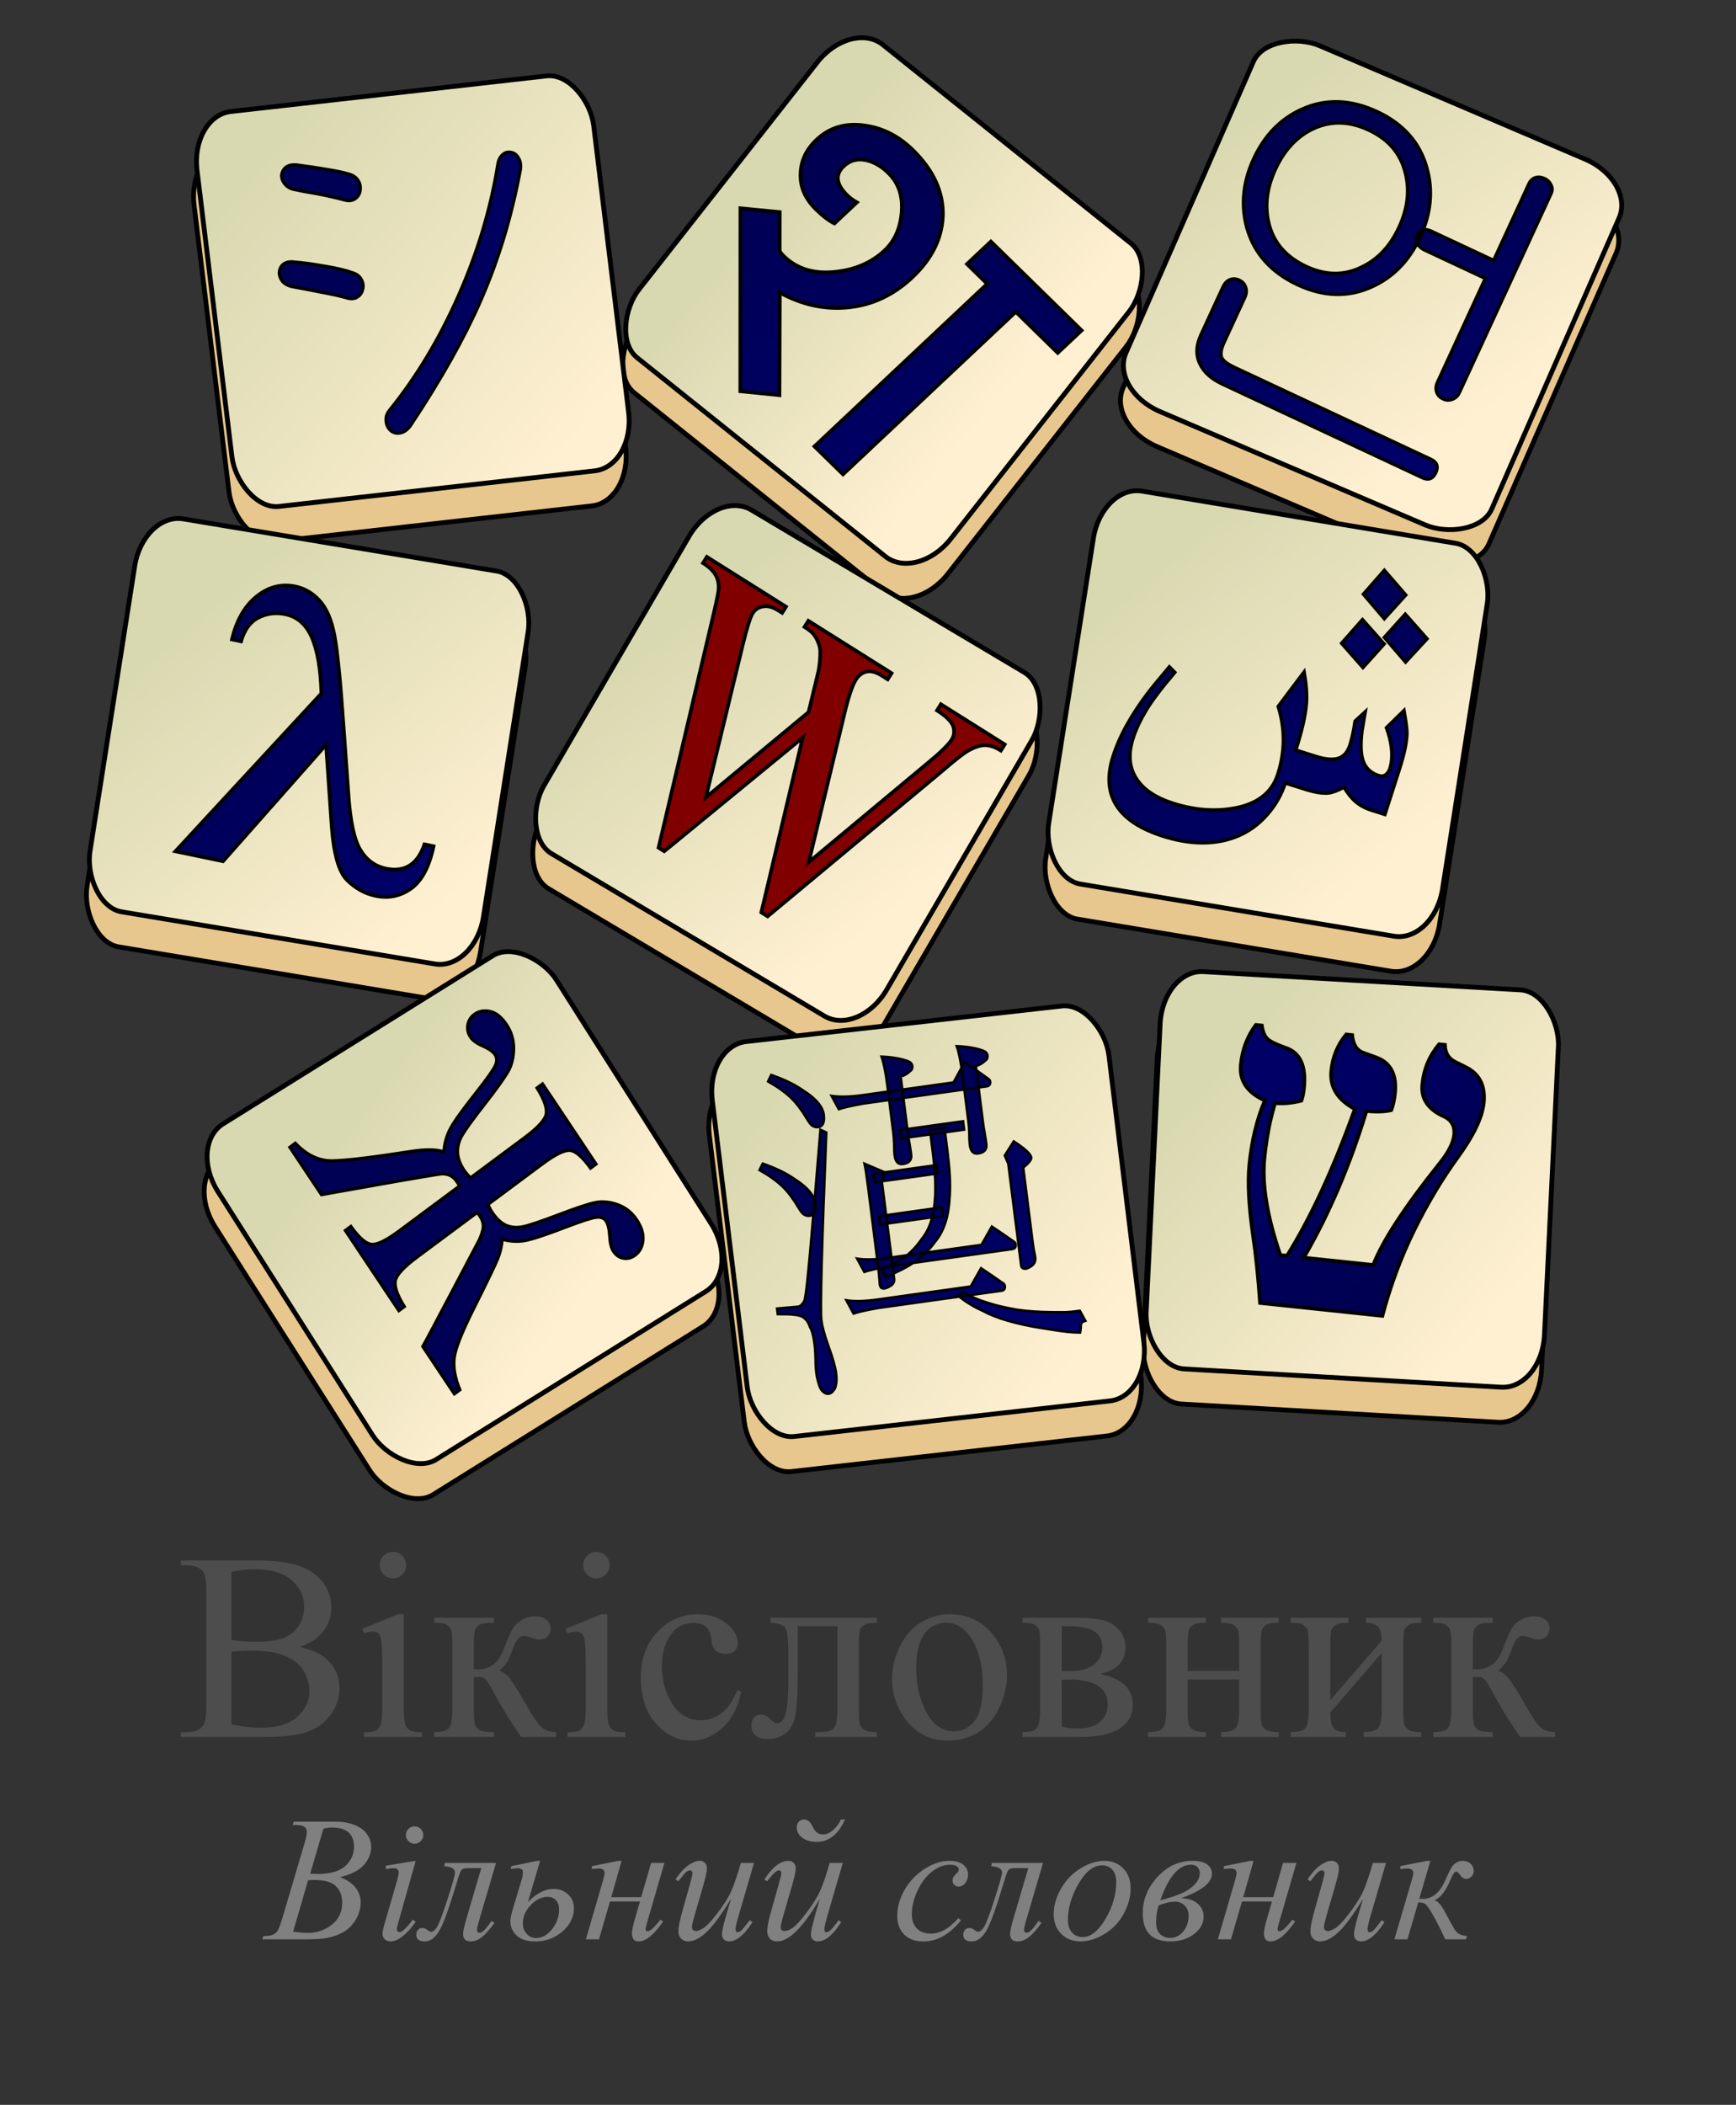 <?xml version="1.0" encoding="UTF-8" standalone="no"?>
<svg
   xmlns:dc="http://purl.org/dc/elements/1.1/"
   xmlns:cc="http://creativecommons.org/ns#"
   xmlns:rdf="http://www.w3.org/1999/02/22-rdf-syntax-ns#"
   xmlns:svg="http://www.w3.org/2000/svg"
   xmlns="http://www.w3.org/2000/svg"
   xmlns:xlink="http://www.w3.org/1999/xlink"
   xmlns:sodipodi="http://sodipodi.sourceforge.net/DTD/sodipodi-0.dtd"
   xmlns:inkscape="http://www.inkscape.org/namespaces/inkscape"
   width="391"
   height="473.857"
   id="svg2047"
   sodipodi:version="0.32"
   inkscape:version="0.45.1"
   version="1.0"
   sodipodi:docname="Wiktionary-uk.svg"
   inkscape:output_extension="org.inkscape.output.svg.inkscape">
  <rect width="100%" height="100%" fill="#333333" stroke="none"/>
  <defs
     id="defs3">
    <linearGradient
       id="linearGradient3525">
      <stop
         style="stop-color:#006;stop-opacity:1;"
         offset="0"
         id="stop3527" />
      <stop
         style="stop-color:#00004f;stop-opacity:1;"
         offset="1"
         id="stop3529" />
    </linearGradient>
    <linearGradient
       id="linearGradient3446">
      <stop
         style="stop-color:#fff0d2;stop-opacity:1;"
         offset="0"
         id="stop3448" />
      <stop
         style="stop-color:#d9d9b1;stop-opacity:1;"
         offset="1"
         id="stop3450" />
    </linearGradient>
    <linearGradient
       id="linearGradient3033">
      <stop
         style="stop-color:#557567;stop-opacity:1;"
         offset="0"
         id="stop3035" />
      <stop
         style="stop-color:#002d17;stop-opacity:1;"
         offset="1"
         id="stop3037" />
    </linearGradient>
    <linearGradient
       id="linearGradient3025">
      <stop
         style="stop-color:#4aaf6d;stop-opacity:1;"
         offset="0"
         id="stop3027" />
      <stop
         style="stop-color:#6af297;stop-opacity:1;"
         offset="1"
         id="stop3029" />
    </linearGradient>
    <linearGradient
       id="linearGradient2959">
      <stop
         id="stop2961"
         offset="0"
         style="stop-color:#5500af;stop-opacity:1;" />
      <stop
         id="stop2963"
         offset="1"
         style="stop-color:#000052;stop-opacity:1;" />
    </linearGradient>
    <linearGradient
       id="linearGradient2951">
      <stop
         id="stop2953"
         offset="0"
         style="stop-color:#4aafff;stop-opacity:1;" />
      <stop
         id="stop2955"
         offset="1"
         style="stop-color:#7fe5e5;stop-opacity:1;" />
    </linearGradient>
    <linearGradient
       id="linearGradient2925">
      <stop
         style="stop-color:#fa2f52;stop-opacity:1;"
         offset="0"
         id="stop2927" />
      <stop
         style="stop-color:#f57d5a;stop-opacity:1;"
         offset="1"
         id="stop2929" />
    </linearGradient>
    <linearGradient
       id="linearGradient2917">
      <stop
         style="stop-color:#d40000;stop-opacity:1;"
         offset="0"
         id="stop2919" />
      <stop
         style="stop-color:#570000;stop-opacity:1;"
         offset="1"
         id="stop2921" />
    </linearGradient>
    <linearGradient
       id="linearGradient1977">
      <stop
         style="stop-color:#efefbd;stop-opacity:1;"
         offset="0"
         id="stop1979" />
      <stop
         style="stop-color:#d2c595;stop-opacity:1;"
         offset="1"
         id="stop1981" />
    </linearGradient>
    <linearGradient
       inkscape:collect="always"
       xlink:href="#linearGradient2917"
       id="linearGradient2923"
       x1="27.143"
       y1="122.604"
       x2="171.429"
       y2="125.822"
       gradientUnits="userSpaceOnUse" />
    <linearGradient
       inkscape:collect="always"
       xlink:href="#linearGradient2925"
       id="linearGradient2931"
       x1="52.857"
       y1="62.271"
       x2="131.429"
       y2="150.759"
       gradientUnits="userSpaceOnUse" />
    <linearGradient
       inkscape:collect="always"
       xlink:href="#linearGradient2917"
       id="linearGradient2947"
       gradientUnits="userSpaceOnUse"
       x1="27.143"
       y1="122.604"
       x2="171.429"
       y2="125.822" />
    <linearGradient
       inkscape:collect="always"
       xlink:href="#linearGradient2951"
       id="linearGradient2949"
       gradientUnits="userSpaceOnUse"
       x1="52.857"
       y1="62.271"
       x2="131.429"
       y2="150.759" />
    <linearGradient
       inkscape:collect="always"
       xlink:href="#linearGradient2959"
       id="linearGradient2965"
       gradientUnits="userSpaceOnUse"
       x1="27.143"
       y1="122.604"
       x2="171.429"
       y2="125.822" />
    <linearGradient
       inkscape:collect="always"
       xlink:href="#linearGradient2959"
       id="linearGradient2971"
       gradientUnits="userSpaceOnUse"
       x1="27.143"
       y1="122.604"
       x2="171.429"
       y2="125.822" />
    <linearGradient
       inkscape:collect="always"
       xlink:href="#linearGradient2951"
       id="linearGradient2973"
       gradientUnits="userSpaceOnUse"
       x1="52.857"
       y1="62.271"
       x2="131.429"
       y2="150.759" />
    <linearGradient
       inkscape:collect="always"
       xlink:href="#linearGradient2959"
       id="linearGradient3019"
       gradientUnits="userSpaceOnUse"
       x1="27.143"
       y1="122.604"
       x2="171.429"
       y2="125.822" />
    <linearGradient
       inkscape:collect="always"
       xlink:href="#linearGradient2951"
       id="linearGradient3021"
       gradientUnits="userSpaceOnUse"
       x1="52.857"
       y1="62.271"
       x2="131.429"
       y2="150.759" />
    <linearGradient
       inkscape:collect="always"
       xlink:href="#linearGradient3525"
       id="linearGradient3071"
       x1="366.086"
       y1="184.233"
       x2="270.372"
       y2="86.036"
       gradientUnits="userSpaceOnUse"
       gradientTransform="matrix(0.447,0.499,-0.52,0.428,252.479,-85.605)" />
    <linearGradient
       inkscape:collect="always"
       xlink:href="#linearGradient3525"
       id="linearGradient3079"
       x1="516.086"
       y1="348.518"
       x2="446.086"
       y2="278.518"
       gradientUnits="userSpaceOnUse"
       gradientTransform="matrix(0.618,0,0,0.672,34.086,127.923)" />
    <linearGradient
       inkscape:collect="always"
       xlink:href="#linearGradient3525"
       id="linearGradient3087"
       x1="173.229"
       y1="524.233"
       x2="114.657"
       y2="451.375"
       gradientUnits="userSpaceOnUse"
       gradientTransform="matrix(0.579,0.354,-0.351,0.583,520.705,-207.504)" />
    <linearGradient
       inkscape:collect="always"
       xlink:href="#linearGradient3525"
       id="linearGradient3101"
       x1="196.086"
       y1="365.661"
       x2="95.29"
       y2="255.569"
       gradientUnits="userSpaceOnUse"
       gradientTransform="matrix(0.621,0.136,-0.133,0.606,365.14,10.093)" />
    <linearGradient
       inkscape:collect="always"
       xlink:href="#linearGradient3525"
       id="linearGradient3109"
       x1="368.943"
       y1="522.804"
       x2="268.233"
       y2="418.666"
       gradientUnits="userSpaceOnUse"
       gradientTransform="matrix(0.447,-0.346,0.348,0.5,-85.549,-8.703)" />
    <linearGradient
       inkscape:collect="always"
       xlink:href="#linearGradient3525"
       id="linearGradient3125"
       x1="533.229"
       y1="185.661"
       x2="454.657"
       y2="89.025"
       gradientUnits="userSpaceOnUse"
       gradientTransform="matrix(0.66,5.941423e-2,-6.000381e-2,0.654,-116.436,105.727)" />
    <linearGradient
       inkscape:collect="always"
       xlink:href="#linearGradient3446"
       id="linearGradient3452"
       x1="715.718"
       y1="299.564"
       x2="650.842"
       y2="230.349"
       gradientUnits="userSpaceOnUse"
       gradientTransform="translate(-476.472,-112.838)" />
    <linearGradient
       inkscape:collect="always"
       xlink:href="#linearGradient3446"
       id="linearGradient3460"
       x1="791.063"
       y1="-355.927"
       x2="723.262"
       y2="-358.381"
       gradientUnits="userSpaceOnUse"
       gradientTransform="translate(-419.342,258.595)" />
    <linearGradient
       inkscape:collect="always"
       xlink:href="#linearGradient3446"
       id="linearGradient3474"
       x1="175.475"
       y1="955.269"
       x2="218.356"
       y2="880.659"
       gradientUnits="userSpaceOnUse"
       gradientTransform="translate(-137.361,-469.778)" />
    <linearGradient
       inkscape:collect="always"
       xlink:href="#linearGradient3446"
       id="linearGradient3482"
       x1="758.902"
       y1="200.789"
       x2="693.675"
       y2="145.097"
       gradientUnits="userSpaceOnUse"
       gradientTransform="translate(-490.353,22.102)" />
    <linearGradient
       inkscape:collect="always"
       xlink:href="#linearGradient3446"
       id="linearGradient3490"
       x1="870.859"
       y1="-140.094"
       x2="795.291"
       y2="-169.776"
       gradientUnits="userSpaceOnUse"
       gradientTransform="translate(-450.41,198.752)" />
    <linearGradient
       inkscape:collect="always"
       xlink:href="#linearGradient3446"
       id="linearGradient3498"
       x1="965.196"
       y1="159.713"
       x2="901.404"
       y2="103.76"
       gradientUnits="userSpaceOnUse"
       gradientTransform="translate(-490.361,21.895)" />
    <linearGradient
       inkscape:collect="always"
       xlink:href="#linearGradient3446"
       id="linearGradient3506"
       x1="412.319"
       y1="743.887"
       x2="388.388"
       y2="683.203"
       gradientUnits="userSpaceOnUse"
       gradientTransform="translate(-379.778,-307.21)" />
    <linearGradient
       inkscape:collect="always"
       xlink:href="#linearGradient3446"
       id="linearGradient3514"
       x1="805.995"
       y1="514.127"
       x2="741.843"
       y2="450.751"
       gradientUnits="userSpaceOnUse"
       gradientTransform="translate(-476.472,-112.838)" />
    <linearGradient
       inkscape:collect="always"
       xlink:href="#linearGradient3446"
       id="linearGradient3522"
       x1="974.972"
       y1="357.184"
       x2="909.491"
       y2="305.172"
       gradientUnits="userSpaceOnUse"
       gradientTransform="translate(-489.426,-30.476)" />
    <linearGradient
       inkscape:collect="always"
       xlink:href="#linearGradient3525"
       id="linearGradient3531"
       x1="904.657"
       y1="359.947"
       x2="947.514"
       y2="414.233"
       gradientUnits="userSpaceOnUse"
       gradientTransform="matrix(0.869,0,0,0.869,-368.697,-11.506)" />
  </defs>
  <sodipodi:namedview
     inkscape:document-units="mm"
     id="base"
     pagecolor="#ffffff"
     bordercolor="#666666"
     borderopacity="1.0"
     inkscape:pageopacity="0.0"
     inkscape:pageshadow="2"
     inkscape:zoom="0.9899495"
     inkscape:cx="249.33969"
     inkscape:cy="143.80219"
     inkscape:current-layer="layer1"
     inkscape:window-width="939"
     inkscape:window-height="582"
     inkscape:window-x="122"
     inkscape:window-y="167"
     showguides="true"
     inkscape:guide-bbox="true" />
  <g
     inkscape:label="Layer 1"
     inkscape:groupmode="layer"
     id="layer1"
     transform="translate(-128.443,-60.875)">
    <rect
       style="opacity:1;fill:#e7c78d;fill-opacity:1;fill-rule:nonzero;stroke:black;stroke-width:1.083;stroke-linecap:round;stroke-linejoin:round;stroke-miterlimit:4;stroke-dasharray:none;stroke-dashoffset:0;stroke-opacity:1"
       id="rect2525"
       width="89.876"
       height="89.532"
       x="157.903"
       y="113.381"
       transform="matrix(0.994,-0.112,0.121,0.993,0,0)"
       rx="9.159"
       ry="12.279" />
    <rect
       style="opacity:1;fill:#e7c78d;fill-opacity:1;fill-rule:nonzero;stroke:black;stroke-width:1.083;stroke-linecap:round;stroke-linejoin:round;stroke-miterlimit:4;stroke-dasharray:none;stroke-dashoffset:0;stroke-opacity:1"
       id="rect3412"
       width="89.876"
       height="89.532"
       x="296.335"
       y="-142.433"
       transform="matrix(0.781,0.625,-0.618,0.787,0,0)"
       rx="9.159"
       ry="12.279" />
    <rect
       style="opacity:1;fill:#e7c78d;fill-opacity:1;fill-rule:nonzero;stroke:black;stroke-width:1.083;stroke-linecap:round;stroke-linejoin:round;stroke-miterlimit:4;stroke-dasharray:none;stroke-dashoffset:0;stroke-opacity:1"
       id="rect3414"
       width="89.876"
       height="89.531"
       x="4.384"
       y="408.653"
       transform="matrix(0.401,-0.916,0.92,0.393,0,0)"
       rx="9.159"
       ry="12.279" />
    <rect
       style="opacity:1;fill:#e7c78d;fill-opacity:1;fill-rule:nonzero;stroke:black;stroke-width:1.083;stroke-linecap:round;stroke-linejoin:round;stroke-miterlimit:4;stroke-dasharray:none;stroke-dashoffset:0;stroke-opacity:1"
       id="rect3416"
       width="89.876"
       height="89.532"
       x="186.718"
       y="155.326"
       transform="matrix(0.986,0.164,-0.155,0.988,0,0)"
       rx="9.159"
       ry="12.279" />
    <rect
       style="opacity:1;fill:#e7c78d;fill-opacity:1;fill-rule:nonzero;stroke:black;stroke-width:1.083;stroke-linecap:round;stroke-linejoin:round;stroke-miterlimit:4;stroke-dasharray:none;stroke-dashoffset:0;stroke-opacity:1"
       id="rect3418"
       width="89.876"
       height="89.531"
       x="340.086"
       y="5.921"
       transform="matrix(0.859,0.511,-0.503,0.864,0,0)"
       rx="9.159"
       ry="12.279" />
    <rect
       style="opacity:1;fill:#e7c78d;fill-opacity:1;fill-rule:nonzero;stroke:black;stroke-width:1.083;stroke-linecap:round;stroke-linejoin:round;stroke-miterlimit:4;stroke-dasharray:none;stroke-dashoffset:0;stroke-opacity:1"
       id="rect3420"
       width="89.876"
       height="89.532"
       x="398.771"
       y="113.799"
       transform="matrix(0.987,0.164,-0.155,0.988,0,0)"
       rx="9.159"
       ry="12.279" />
    <rect
       style="opacity:1;fill:#e7c78d;fill-opacity:1;fill-rule:nonzero;stroke:black;stroke-width:1.083;stroke-linecap:round;stroke-linejoin:round;stroke-miterlimit:4;stroke-dasharray:none;stroke-dashoffset:0;stroke-opacity:1"
       id="rect3422"
       width="89.876"
       height="89.532"
       x="-31.37"
       y="367.335"
       transform="matrix(0.849,-0.529,0.536,0.844,0,0)"
       rx="9.159"
       ry="12.279" />
    <rect
       style="opacity:1;fill:#e7c78d;fill-opacity:1;fill-rule:nonzero;stroke:black;stroke-width:1.083;stroke-linecap:round;stroke-linejoin:round;stroke-miterlimit:4;stroke-dasharray:none;stroke-dashoffset:0;stroke-opacity:1"
       id="rect3424"
       width="89.876"
       height="89.532"
       x="247.754"
       y="334.374"
       transform="matrix(0.994,-0.112,0.121,0.993,0,0)"
       rx="9.159"
       ry="12.279"
       inkscape:transform-center-x="-57.142857"
       inkscape:transform-center-y="-26.428571" />
    <rect
       style="opacity:1;fill:#e7c78d;fill-opacity:1;fill-rule:nonzero;stroke:black;stroke-width:1.083;stroke-linecap:round;stroke-linejoin:round;stroke-miterlimit:4;stroke-dasharray:none;stroke-dashoffset:0;stroke-opacity:1"
       id="rect3426"
       width="89.876"
       height="89.532"
       x="403.255"
       y="264.068"
       transform="matrix(0.998,5.747685e-2,-4.836232e-2,0.999,0,0)"
       rx="9.159"
       ry="12.279" />
    <rect
       style="opacity:1;fill:url(#linearGradient3452);fill-opacity:1;fill-rule:nonzero;stroke:black;stroke-width:1.083;stroke-linecap:round;stroke-linejoin:round;stroke-miterlimit:4;stroke-dasharray:none;stroke-dashoffset:0;stroke-opacity:1"
       id="rect3428"
       width="89.876"
       height="89.532"
       x="159.514"
       y="105.612"
       transform="matrix(0.994,-0.112,0.121,0.993,0,0)"
       rx="9.159"
       ry="12.279" />
    <rect
       style="opacity:1;fill:url(#linearGradient3460);fill-opacity:1;fill-rule:nonzero;stroke:black;stroke-width:1.083;stroke-linecap:round;stroke-linejoin:round;stroke-miterlimit:4;stroke-dasharray:none;stroke-dashoffset:0;stroke-opacity:1"
       id="rect3430"
       width="89.876"
       height="89.532"
       x="291.98"
       y="-149.008"
       transform="matrix(0.781,0.625,-0.618,0.787,0,0)"
       rx="9.159"
       ry="12.279" />
    <rect
       style="opacity:1;fill:url(#linearGradient3474);fill-opacity:1;fill-rule:nonzero;stroke:black;stroke-width:1.083;stroke-linecap:round;stroke-linejoin:round;stroke-miterlimit:4;stroke-dasharray:none;stroke-dashoffset:0;stroke-opacity:1"
       id="rect3432"
       width="89.876"
       height="89.531"
       x="11.902"
       y="406.091"
       transform="matrix(0.401,-0.916,0.92,0.393,0,0)"
       rx="9.159"
       ry="12.279" />
    <rect
       style="opacity:1;fill:url(#linearGradient3482);fill-opacity:1;fill-rule:nonzero;stroke:black;stroke-width:1.083;stroke-linecap:round;stroke-linejoin:round;stroke-miterlimit:4;stroke-dasharray:none;stroke-dashoffset:0;stroke-opacity:1"
       id="rect3434"
       width="89.876"
       height="89.532"
       x="186.146"
       y="147.433"
       transform="matrix(0.986,0.164,-0.155,0.988,0,0)"
       rx="9.159"
       ry="12.279" />
    <rect
       style="opacity:1;fill:url(#linearGradient3490);fill-opacity:1;fill-rule:nonzero;stroke:black;stroke-width:1.083;stroke-linecap:round;stroke-linejoin:round;stroke-miterlimit:4;stroke-dasharray:none;stroke-dashoffset:0;stroke-opacity:1"
       id="rect3436"
       width="89.876"
       height="89.531"
       x="336.681"
       y="-1.199"
       transform="matrix(0.859,0.511,-0.503,0.864,0,0)"
       rx="9.159"
       ry="12.279" />
    <rect
       style="opacity:1;fill:url(#linearGradient3498);fill-opacity:1;fill-rule:nonzero;stroke:black;stroke-width:1.083;stroke-linecap:round;stroke-linejoin:round;stroke-miterlimit:4;stroke-dasharray:none;stroke-dashoffset:0;stroke-opacity:1"
       id="rect3438"
       width="89.876"
       height="89.532"
       x="398.201"
       y="105.905"
       transform="matrix(0.987,0.164,-0.155,0.988,0,0)"
       rx="9.159"
       ry="12.279" />
    <rect
       style="opacity:1;fill:url(#linearGradient3506);fill-opacity:1;fill-rule:nonzero;stroke:black;stroke-width:1.083;stroke-linecap:round;stroke-linejoin:round;stroke-miterlimit:4;stroke-dasharray:none;stroke-dashoffset:0;stroke-opacity:1"
       id="rect3440"
       width="89.876"
       height="89.532"
       x="-26.582"
       y="360.983"
       transform="matrix(0.849,-0.529,0.536,0.844,0,0)"
       rx="9.159"
       ry="12.279" />
    <rect
       style="opacity:1;fill:url(#linearGradient3514);fill-opacity:1;fill-rule:nonzero;stroke:black;stroke-width:1.083;stroke-linecap:round;stroke-linejoin:round;stroke-miterlimit:4;stroke-dasharray:none;stroke-dashoffset:0;stroke-opacity:1"
       id="rect3442"
       width="89.876"
       height="89.532"
       x="249.365"
       y="326.605"
       transform="matrix(0.994,-0.112,0.121,0.993,0,0)"
       rx="9.159"
       ry="12.279"
       inkscape:transform-center-x="-57.142857"
       inkscape:transform-center-y="-26.428571" />
    <rect
       style="opacity:1;fill:url(#linearGradient3522);fill-opacity:1;fill-rule:nonzero;stroke:black;stroke-width:1.083;stroke-linecap:round;stroke-linejoin:round;stroke-miterlimit:4;stroke-dasharray:none;stroke-dashoffset:0;stroke-opacity:1"
       id="rect3444"
       width="89.876"
       height="89.532"
       x="403.531"
       y="256.151"
       transform="matrix(0.998,5.747683e-2,-4.83623e-2,0.999,0,0)"
       rx="9.159"
       ry="12.279" />
    <path
       style="font-size:8.351px;font-style:normal;font-variant:normal;font-weight:normal;font-stretch:normal;text-align:start;line-height:125%;writing-mode:lr-tb;text-anchor:start;fill:url(#linearGradient3531);fill-opacity:1;stroke:black;stroke-width:0.838;stroke-miterlimit:4;stroke-opacity:1;font-family:Times New Roman"
       d="M 439.784,357.107 L 412.246,354.203 C 411.855,348.509 411.324,343.388 410.652,338.839 C 409.713,332.317 409.445,327.059 409.846,323.064 C 410.389,317.652 411.553,312.838 413.337,308.622 C 409.366,306.846 407.562,304.159 407.923,300.564 C 408.265,297.15 409.394,294.167 411.31,291.617 L 412.64,291.757 C 412.834,293.135 413.248,294.133 413.883,294.751 C 414.518,295.369 415.91,296.047 418.059,296.788 C 421.267,297.897 422.627,300.885 422.138,305.752 C 422.014,306.987 421.817,307.957 421.547,308.662 C 419.369,309.203 417.393,309.38 415.619,309.193 C 414.488,312.854 413.691,316.991 413.228,321.604 C 412.634,327.524 413.828,334.807 416.81,343.453 L 418.343,343.56 C 423.721,334.951 428.808,323.944 433.606,310.54 C 429.701,308.44 427.931,305.574 428.296,301.942 C 428.609,298.818 429.729,296.092 431.656,293.763 L 432.986,293.903 C 433.176,295.978 433.973,297.292 435.378,297.844 L 438.405,298.934 C 441.638,300.119 443.045,302.8 442.626,306.977 C 442.476,308.466 442.199,309.74 441.794,310.798 C 440.265,311.151 438.401,311.211 436.2,310.979 C 432.486,323.176 427.78,334.186 422.081,344.009 L 437.747,345.661 C 439.812,340.3 444.792,332.677 452.688,322.793 C 454.695,320.325 455.791,318.165 455.977,316.313 C 456.166,314.424 455.407,313.06 453.699,312.219 L 453.081,311.933 C 449.921,310.352 448.494,308.036 448.8,304.985 C 449.146,301.535 450.41,298.53 452.592,295.971 L 453.873,296.106 C 453.928,297.874 454.649,299.124 456.036,299.858 L 458.69,301.184 C 461.69,302.711 463,305.364 462.621,309.141 C 462.293,312.41 460.338,316.507 456.757,321.433 C 453.176,326.359 449.905,331.831 446.944,337.85 C 443.984,343.869 441.597,350.288 439.784,357.107 L 439.784,357.107 z "
       id="flowRoot2762" />
    <path
       style="font-weight:bold;fill:url(#linearGradient3109);fill-opacity:1;stroke:black;stroke-width:0.734;stroke-miterlimit:4;stroke-opacity:1"
       d="M 194.761,119.87 C 193.698,119.717 192.845,119.899 192.202,120.417 C 191.71,120.848 191.428,121.426 191.353,122.151 C 191.33,122.847 191.553,123.517 192.025,124.158 C 192.546,124.772 193.289,125.184 194.252,125.394 C 196.572,125.818 198.614,126.21 200.377,126.572 C 203.205,127.086 205.359,127.567 206.84,128.013 C 207.671,128.222 208.398,128.112 209.021,127.681 C 209.645,127.251 210.018,126.658 210.143,125.905 C 210.318,125.123 210.179,124.367 209.727,123.638 C 209.275,122.91 208.527,122.425 207.483,122.185 C 206.396,121.742 204.414,121.277 201.537,120.791 C 199.004,120.337 196.745,120.03 194.761,119.87 L 194.761,119.87 z M 195.36,98.024 C 194.247,97.9 193.393,98.082 192.801,98.571 C 192.259,99.031 191.951,99.624 191.877,100.349 C 191.884,101.103 192.133,101.758 192.624,102.313 C 193.176,102.984 193.919,103.396 194.851,103.548 L 197.055,104 C 199.132,104.335 200.693,104.622 201.737,104.862 C 203.581,105.253 205.082,105.613 206.238,105.941 C 207.07,106.15 207.797,106.039 208.42,105.609 C 209.043,105.178 209.417,104.586 209.541,103.833 C 209.685,102.992 209.547,102.237 209.125,101.566 C 208.643,100.779 207.879,100.266 206.835,100.026 C 205.81,99.699 204.047,99.337 201.545,98.941 C 199.812,98.638 197.751,98.332 195.36,98.024 L 195.36,98.024 z M 245.64,99.098 C 245.791,98.026 245.657,97.154 245.236,96.484 C 244.865,95.784 244.345,95.36 243.676,95.21 C 242.926,95.03 242.28,95.17 241.738,95.63 C 241.095,96.148 240.698,96.943 240.546,98.015 C 238.94,107.956 235.973,117.8 231.644,127.546 C 227.384,137.177 222.25,145.713 216.24,153.155 C 215.59,153.904 215.314,154.744 215.414,155.673 C 215.483,156.544 215.829,157.258 216.451,157.814 C 217.042,158.311 217.727,158.49 218.504,158.351 C 219.413,158.213 220.222,157.639 220.931,156.628 C 227.744,146.378 232.987,137.06 236.661,128.672 C 240.673,119.562 243.665,109.704 245.64,99.098 L 245.64,99.098 z "
       id="flowRoot3957" />
    <path
       style="font-size:8.351px;font-style:normal;font-variant:normal;font-weight:normal;font-stretch:normal;text-align:start;line-height:125%;writing-mode:lr-tb;text-anchor:start;fill:#005;fill-opacity:1;stroke:black;stroke-width:0.736;stroke-miterlimit:4;stroke-opacity:1;font-family:Times New Roman"
       d="M 206.25,337.896 L 207.461,336.996 C 209.292,339.544 210.841,340.887 212.108,341.023 C 213.374,341.159 215.469,340.141 218.393,337.968 L 231.977,327.872 L 231.433,326.983 C 230.925,326.222 230.353,325.707 229.718,325.441 C 229.083,325.174 228.415,325.078 227.714,325.152 C 227.013,325.227 223.473,325.818 217.096,326.926 L 200.852,329.809 L 193.744,319.16 L 194.955,318.26 C 197.49,320.932 200.249,322.253 203.231,322.222 C 206.214,322.191 212.157,321.483 221.06,320.1 C 224.312,319.591 226.769,319.628 228.431,320.21 C 228.567,318.261 229.071,316.486 229.944,314.883 C 230.816,313.28 232.768,310.567 235.799,306.744 C 238.182,303.711 239.587,301.72 240.015,300.771 C 240.442,299.822 240.416,298.987 239.935,298.267 C 239.482,297.588 238.564,296.947 237.181,296.343 C 235.848,295.764 234.934,295.104 234.44,294.363 C 233.863,293.498 233.658,292.581 233.826,291.609 C 233.994,290.638 234.482,289.852 235.289,289.252 C 236.271,288.522 237.438,288.302 238.789,288.59 C 240.141,288.879 241.38,289.867 242.506,291.554 C 243.605,293.2 244.143,295.009 244.12,296.981 C 244.098,298.952 243.672,300.662 242.843,302.11 C 242.013,303.557 240.211,306.066 237.436,309.637 C 234.92,312.862 233.289,315.114 232.542,316.392 C 231.796,317.67 231.443,318.964 231.484,320.272 C 231.525,321.581 232.012,322.935 232.946,324.334 C 233.262,324.808 233.747,325.387 234.4,326.071 L 246.609,316.997 C 249.533,314.824 251.147,313.085 251.452,311.781 C 251.757,310.477 251.081,308.486 249.424,305.807 L 250.635,304.907 L 262.667,322.933 L 261.456,323.833 C 259.638,321.306 258.099,319.979 256.84,319.852 C 255.58,319.726 253.488,320.75 250.564,322.923 L 238.355,331.998 C 238.609,332.671 238.9,333.255 239.23,333.749 C 240.26,335.292 241.349,336.299 242.496,336.771 C 243.643,337.242 244.896,337.334 246.255,337.047 C 247.615,336.76 250.196,335.896 254,334.454 C 258.086,332.896 260.908,331.952 262.469,331.624 C 264.028,331.296 265.703,331.444 267.492,332.07 C 269.28,332.695 270.731,333.841 271.843,335.508 C 272.915,337.113 273.382,338.644 273.244,340.101 C 273.106,341.558 272.514,342.675 271.466,343.454 C 270.659,344.054 269.797,344.279 268.881,344.129 C 267.964,343.979 267.211,343.461 266.62,342.576 C 266.153,341.877 265.872,340.747 265.777,339.186 C 265.69,337.588 265.413,336.439 264.946,335.739 C 264.493,335.06 263.746,334.785 262.704,334.912 C 261.663,335.039 259.438,335.754 256.03,337.055 C 251.563,338.775 248.476,339.799 246.769,340.129 C 245.063,340.458 243.318,340.362 241.533,339.841 C 241.421,341.433 241.064,342.953 240.463,344.4 C 239.862,345.847 238.128,349.437 235.262,355.17 C 232.509,360.633 231,364.425 230.735,366.546 C 230.469,368.668 230.89,371.071 231.998,373.758 L 230.787,374.658 L 223.679,364.009 C 224.082,363.34 226.177,359.412 229.966,352.225 L 236.212,340.379 C 236.609,339.653 236.938,338.777 237.2,337.751 C 237.462,336.725 237.229,335.667 236.501,334.576 C 236.35,334.35 236.161,334.09 235.933,333.798 L 222.349,343.894 C 219.425,346.067 217.807,347.801 217.495,349.095 C 217.183,350.388 217.849,352.364 219.492,355.022 L 218.281,355.922 L 206.25,337.896 z "
       id="flowRoot3743" />
    <path
       style="fill:url(#linearGradient3079);fill-opacity:1;stroke:black;stroke-width:0.543;stroke-miterlimit:4;stroke-opacity:1"
       d="M 345.361,313.29 L 345.601,315.193 L 345.601,315.193 L 331.402,317.178 L 331.161,315.274 L 345.361,313.29 z M 339.384,323.163 L 339.625,325.066 L 339.625,325.066 L 325.425,327.05 L 325.185,325.147 L 339.384,323.163 z M 340.587,332.678 L 340.828,334.582 L 340.828,334.582 L 326.629,336.566 L 326.388,334.663 L 340.587,332.678 z M 327.711,324.794 L 327.064,326.822 L 329.841,348.786 C 329.915,349.367 329.699,349.855 329.193,350.248 C 328.55,350.661 328.024,350.896 327.614,350.953 C 327.023,351.036 326.68,350.707 326.587,349.967 C 326.56,349.755 326.532,349.356 326.504,348.768 C 326.396,347.546 326.279,346.432 326.152,345.428 L 323.976,328.221 C 323.648,325.631 323.375,323.84 323.157,322.849 L 327.711,324.794 z M 356.772,317.828 C 359.295,319.466 360.607,320.682 360.707,321.475 C 360.767,321.95 360.168,322.707 358.91,323.743 L 361.015,340.395 C 361.169,341.611 361.292,342.401 361.384,342.764 C 361.477,343.128 361.553,343.548 361.613,344.023 C 361.753,345.133 361.093,345.952 359.631,346.479 C 358.903,346.581 358.502,346.341 358.429,345.759 L 355.531,322.844 L 354.744,321.017 L 356.772,317.828 L 356.772,317.828 z M 321.484,344.224 C 323.28,344.511 325.612,344.455 328.479,344.054 L 349.505,341.116 L 351.832,336.998 C 353.501,338.11 355.099,339.204 356.624,340.282 C 356.97,340.449 357.162,340.691 357.202,341.008 C 357.283,341.643 357.027,342.001 356.435,342.084 L 328.719,345.957 C 325.957,346.451 324.088,346.873 323.114,347.224 L 321.484,344.224 z M 302.151,302.867 C 305.107,303.906 307.476,305.054 309.256,306.312 C 310.866,307.324 312.086,308.364 312.916,309.432 C 313.523,310.208 313.877,310.992 313.977,311.785 C 314.198,313.529 313.785,314.475 312.738,314.621 C 312.328,314.678 311.925,314.6 311.527,314.387 C 311.182,314.22 310.745,313.689 310.215,312.795 C 309.037,310.808 307.841,309.226 306.627,308.051 C 305.309,306.783 303.578,305.545 301.434,304.339 L 302.151,302.867 L 302.151,302.867 z M 300.228,322.825 C 303.185,323.864 305.553,325.013 307.333,326.27 C 308.944,327.282 310.163,328.322 310.993,329.39 C 311.601,330.166 311.955,330.95 312.055,331.743 C 312.276,333.488 311.863,334.433 310.816,334.579 C 310.406,334.637 310.003,334.558 309.605,334.345 C 309.26,334.178 308.822,333.647 308.292,332.753 C 307.115,330.766 305.919,329.185 304.705,328.009 C 303.387,326.741 301.656,325.503 299.511,324.297 L 300.228,322.825 L 300.228,322.825 z M 313.228,315.198 L 314.557,315.819 C 313.52,341.679 313.152,355.798 313.453,358.177 C 313.62,359.499 314.137,361.39 315.004,363.851 C 315.988,366.511 316.574,368.581 316.762,370.061 C 316.895,371.118 316.885,371.954 316.731,372.567 C 316.629,373.227 316.433,373.684 316.141,373.94 C 315.869,374.355 315.505,374.594 315.05,374.658 C 314.641,374.715 314.201,374.534 313.731,374.116 C 313.307,373.691 312.996,373.062 312.798,372.229 C 312.561,371.455 312.399,370.724 312.312,370.037 C 312.185,369.033 312.123,367.992 312.126,366.916 C 312.102,365.628 312.023,364.456 311.89,363.399 C 311.662,361.601 311.317,360.332 310.852,359.589 C 310.536,358.558 309.978,357.802 309.176,357.322 C 308.427,356.889 306.572,356.691 303.613,356.728 L 303.452,355.459 L 308.193,355.039 C 308.602,354.982 308.962,354.716 309.273,354.242 C 309.565,353.986 309.752,353.449 309.833,352.631 C 310.18,351.345 311.312,338.867 313.228,315.198 L 313.228,315.198 z M 315.739,307.585 C 317.535,307.872 319.867,307.815 322.734,307.414 L 343.214,304.552 L 345.696,300.009 C 347.515,301.208 349.216,302.396 350.801,303.573 C 351.199,303.786 351.417,304.052 351.458,304.369 C 351.538,305.003 351.259,305.365 350.622,305.454 L 322.974,309.317 C 320.212,309.811 318.343,310.234 317.369,310.585 L 315.739,307.585 z M 326.988,298.75 C 329.362,298.849 331.35,299.19 332.953,299.773 C 333.539,300.014 333.862,300.372 333.922,300.848 C 333.989,301.376 333.808,301.778 333.38,302.053 C 332.803,302.618 332.111,303.011 331.306,303.231 L 332.82,315.204 C 333.007,316.684 333.153,317.659 333.259,318.128 C 333.438,319.179 333.575,320.075 333.668,320.815 C 333.822,322.031 333.193,322.737 331.783,322.934 C 330.736,323.081 330.119,322.414 329.932,320.933 C 329.852,320.299 329.816,319.47 329.826,318.447 C 329.783,317.377 329.712,316.445 329.611,315.652 L 328.278,305.106 C 327.917,302.252 327.487,300.133 326.988,298.75 L 326.988,298.75 z M 343.918,296.385 C 346.292,296.483 348.28,296.824 349.882,297.407 C 350.469,297.648 350.792,298.006 350.852,298.482 C 350.919,299.011 350.738,299.413 350.31,299.688 C 349.733,300.252 349.041,300.645 348.236,300.865 L 349.75,312.838 C 349.937,314.318 350.083,315.293 350.189,315.763 C 350.368,316.814 350.505,317.709 350.598,318.449 C 350.752,319.665 350.123,320.371 348.713,320.569 C 347.666,320.715 347.049,320.048 346.862,318.568 C 346.781,317.933 346.746,317.105 346.756,316.081 C 346.713,315.011 346.641,314.08 346.541,313.287 L 345.208,302.741 C 344.847,299.886 344.417,297.767 343.918,296.385 L 343.918,296.385 z M 319.057,353.601 C 320.853,353.888 323.185,353.831 326.052,353.431 L 347.078,350.493 L 349.405,346.375 C 351.074,347.486 352.672,348.581 354.198,349.659 C 354.543,349.826 354.736,350.068 354.776,350.385 C 354.856,351.02 354.6,351.378 354.009,351.461 L 326.293,355.334 C 323.53,355.827 321.661,356.25 320.687,356.601 L 319.057,353.601 z M 337.903,315.301 L 341.18,314.843 L 341.822,319.918 C 342.337,323.988 342.52,327.271 342.373,329.766 C 342.245,332.42 341.911,334.538 341.37,336.12 C 340.803,337.867 339.995,339.351 338.946,340.574 C 337.845,342.126 336.383,343.568 334.56,344.899 C 332.86,346.105 330.62,347.251 327.84,348.339 L 327.083,346.75 C 329.401,345.673 331.278,344.577 332.711,343.462 C 333.931,342.485 335.029,341.283 336.007,339.855 C 337.011,338.639 337.754,337.19 338.236,335.509 C 338.699,334.045 338.985,332.095 339.094,329.659 C 339.176,327.012 338.993,323.917 338.545,320.375 L 337.903,315.301 z M 345.287,351.711 C 346.942,352.717 348.805,353.533 350.876,354.158 C 352.712,354.762 354.932,355.286 357.536,355.729 C 359.989,356.086 362.722,356.269 365.733,356.278 C 368.374,356.286 368.745,356.367 371.657,355.96 L 372.907,358.23 C 371.432,358.652 372.107,359.161 371.722,360.882 C 368.151,360.843 364.92,360.104 362.565,359.787 C 360.059,359.384 357.676,358.856 355.417,358.204 C 353.255,357.591 351.305,356.815 349.565,355.875 C 347.799,355.099 346.017,354.003 344.216,352.587 L 345.287,351.711 L 345.287,351.711 z "
       id="flowRoot4850"
       sodipodi:nodetypes="ccccccccccccccccccccccssccccccsccsscccccccccccscccccccsscscccccccsscsccccccscsccsccscsccccccccccccccsccccccsccccssscccccccsccccsssccccccccccsccccccccccccccccccccccsccccccccc" />
    <path
       style="font-size:147.864px;font-style:normal;font-weight:normal;fill:url(#linearGradient3071);fill-opacity:1;stroke:black;stroke-width:0.839;stroke-linecap:butt;stroke-linejoin:miter;stroke-miterlimit:4;stroke-opacity:1;font-family:Bitstream Vera Sans"
       d="M 366.678,140.306 L 357.231,131.061 L 318.316,167.653 L 311.896,161.37 L 350.812,124.778 L 346.252,120.316 L 351.62,115.269 L 372.045,135.259 L 366.678,140.306 z M 333.883,123.339 C 329.723,127.25 324.984,129.49 319.666,130.058 C 314.347,130.625 309.149,129.518 304.069,126.735 L 303.991,149.836 L 295.188,148.945 L 295.212,107.767 L 304.049,108.626 L 304.04,117.244 C 304.052,117.513 304.361,117.945 304.969,118.539 C 307.96,121.467 311.899,122.639 316.786,122.057 C 321.187,121.558 324.819,119.962 327.682,117.27 C 329.896,115.188 331.172,112.402 331.509,108.913 C 331.881,105.156 330.887,102.124 328.529,99.816 C 326.973,98.293 325.313,97.334 323.55,96.939 C 321.576,96.509 319.884,96.956 318.475,98.281 C 316.462,100.174 316.732,102.369 319.285,104.868 C 319.869,105.439 320.578,105.962 321.414,106.436 L 316.382,111.168 C 315.169,110.582 313.784,109.527 312.228,108.004 C 309.748,105.577 308.593,102.837 308.763,99.784 C 308.896,96.953 310.103,94.465 312.384,92.32 C 315.314,89.565 318.923,88.504 323.21,89.139 C 327.239,89.69 330.845,91.525 334.031,94.643 C 338.724,99.235 340.977,104.209 340.791,109.563 C 340.569,114.625 338.266,119.217 333.883,123.339 L 333.883,123.339 z "
       id="text3751" />
    <path
       style="fill:url(#linearGradient3087);fill-opacity:1;stroke:black;stroke-width:0.764;stroke-miterlimit:4;stroke-opacity:1"
       d="M 438.653,86.031 C 432.685,83.239 427.014,83.052 421.64,85.47 C 416.848,87.635 413.231,91.368 410.787,96.669 C 408.369,101.917 407.872,107.11 409.297,112.248 C 410.932,117.945 414.733,122.19 420.701,124.982 C 426.559,127.723 432.148,127.871 437.468,125.427 C 442.259,123.263 445.876,119.53 448.32,114.228 C 450.763,108.927 451.26,103.734 449.81,98.649 C 448.23,92.978 444.511,88.772 438.653,86.031 L 438.653,86.031 z M 436.745,90.17 C 441.18,92.244 443.921,95.467 444.969,99.837 C 445.972,103.726 445.501,107.78 443.556,112 C 441.612,116.22 438.841,119.198 435.245,120.935 C 431.255,122.949 427.043,122.918 422.608,120.843 C 418.064,118.717 415.268,115.469 414.22,111.099 C 413.272,107.236 413.77,103.194 415.715,98.975 C 417.66,94.755 420.403,91.764 423.944,90.001 C 427.989,88.013 432.256,88.069 436.745,90.17 L 436.745,90.17 z M 457.146,149.233 L 477.791,104.44 C 478.115,103.737 478.09,103.068 477.717,102.433 C 477.454,101.849 476.994,101.404 476.337,101.096 C 475.625,100.763 474.963,100.684 474.35,100.857 C 473.658,101.06 473.15,101.512 472.826,102.216 L 464.859,119.5 L 450.815,112.93 C 450.049,112.571 449.387,112.491 448.829,112.691 C 448.271,112.89 447.855,113.287 447.581,113.883 C 447.386,114.449 447.42,115.024 447.684,115.608 C 447.977,116.271 448.535,116.795 449.356,117.179 L 462.989,123.557 L 452.218,146.928 C 451.844,147.739 451.791,148.504 452.06,149.221 C 452.298,149.859 452.773,150.344 453.485,150.677 C 454.142,150.985 454.789,151.024 455.427,150.796 C 456.199,150.566 456.772,150.045 457.146,149.233 L 457.146,149.233 z M 408.816,127.806 C 409.215,126.941 409.253,126.137 408.93,125.394 C 408.691,124.756 408.243,124.283 407.586,123.976 C 406.875,123.643 406.2,123.59 405.562,123.818 C 404.845,124.075 404.287,124.635 403.888,125.501 L 398.914,136.294 C 397.817,138.674 397.748,140.845 398.708,142.806 C 399.583,144.662 401.252,146.167 403.716,147.32 L 448.805,168.414 C 450.173,169.054 451.182,168.671 451.83,167.264 C 452.454,165.912 452.081,164.915 450.712,164.275 L 406.445,143.565 C 404.857,142.822 403.902,142.079 403.578,141.336 C 403.28,140.539 403.468,139.41 404.141,137.95 L 408.816,127.806 z "
       id="flowRoot3949" />
    <path
       style="font-size:8.351px;font-style:normal;font-variant:normal;font-weight:normal;font-stretch:normal;text-align:start;line-height:125%;writing-mode:lr-tb;text-anchor:start;fill:maroon;fill-opacity:1;stroke:black;stroke-width:0.815;stroke-miterlimit:4;stroke-opacity:1;font-family:Times New Roman"
       d="M 354.734,228.466 L 353.868,229.851 C 352.614,229.061 351.449,228.658 350.371,228.64 C 349.294,228.623 347.995,229.039 346.474,229.889 C 345.454,230.464 343.406,232.077 340.329,234.729 L 301.332,267.173 L 299.912,266.28 L 309.235,226.945 L 278.048,252.52 L 276.77,251.716 L 288.818,200.593 C 289.719,196.78 290.207,194.498 290.282,193.746 C 290.402,192.5 290.198,191.39 289.67,190.415 C 289.142,189.44 288.18,188.513 286.784,187.634 L 287.65,186.25 L 305.468,197.463 L 304.602,198.847 L 303.751,198.311 C 302.496,197.522 301.351,197.218 300.314,197.4 C 299.277,197.581 298.493,198.096 297.963,198.944 C 297.417,199.817 296.681,202.152 295.756,205.949 L 287.423,240.381 L 310.552,221.204 L 311.8,216.046 L 312.794,211.927 C 313.077,210.367 313.207,208.92 313.185,207.585 C 313.174,206.918 313.045,206.28 312.798,205.673 C 312.487,204.852 312.099,204.155 311.632,203.584 C 311.276,203.151 310.613,202.629 309.643,202.019 L 310.509,200.635 L 329.25,212.429 L 328.384,213.813 L 327.106,213.009 C 325.781,212.175 324.623,211.864 323.634,212.075 C 322.644,212.286 321.829,212.903 321.19,213.926 C 320.394,215.197 319.538,217.752 318.621,221.589 L 310.601,254.967 L 337.241,232.786 C 340.217,230.349 342.079,228.531 342.828,227.334 C 343.187,226.761 343.351,226.117 343.32,225.402 C 343.289,224.687 343.075,224.066 342.68,223.539 C 341.999,222.624 340.937,221.712 339.493,220.804 L 340.359,219.42 L 354.734,228.466 z "
       id="flowRoot3695" />
    <path
       style="font-size:8.351px;font-style:normal;font-variant:normal;font-weight:normal;font-stretch:normal;text-align:start;line-height:125%;writing-mode:lr-tb;text-anchor:start;fill:url(#linearGradient3101);fill-opacity:1;stroke:black;stroke-width:0.785;stroke-miterlimit:4;stroke-opacity:1;font-family:Times New Roman"
       d="M 445.047,194.83 L 440.233,200.15 L 435.538,194.64 L 440.242,189.285 L 445.047,194.83 z M 449.844,204.682 L 445.021,209.906 L 440.253,204.373 L 444.952,199.157 L 449.844,204.682 z M 440.183,205.85 L 435.42,211.139 L 430.625,205.691 L 435.315,200.378 L 440.183,205.85 z M 440.363,244.226 L 437.467,243.312 C 436,242.849 434.785,242.208 433.823,241.389 C 432.861,240.57 431.969,239.469 431.147,238.085 C 429.775,238.839 428.626,239.273 427.702,239.387 C 426.389,239.535 424.633,239.262 422.433,238.568 L 417.922,237.145 C 417.086,239.754 415.735,242.123 413.869,244.251 C 411.449,247.016 408.509,248.883 405.049,249.853 C 400.701,251.073 395.826,250.831 390.423,249.126 C 385.534,247.583 382.112,245.41 380.157,242.607 C 378.021,239.528 377.676,235.734 379.121,231.224 C 379.902,228.785 380.949,226.399 382.263,224.065 C 383.576,221.731 385.076,219.44 386.765,217.194 C 387.794,215.832 389.477,213.771 391.815,211.011 L 393.036,212.24 C 390.016,215.784 387.854,218.646 386.55,220.827 C 385.246,223.007 384.28,225.076 383.653,227.033 C 382.526,230.55 382.751,233.565 384.329,236.077 C 385.906,238.589 388.699,240.477 392.708,241.742 C 397.402,243.224 401.899,243.596 406.199,242.861 C 411.549,241.957 414.901,239.392 416.255,235.166 C 417.164,232.33 417.575,229.493 417.488,226.655 C 417.424,224.417 417.04,222.172 416.335,219.92 L 422.173,212.159 C 422.65,214.87 422.823,217.189 422.69,219.115 C 422.492,221.832 421.694,225.374 420.294,229.742 L 424.805,231.165 C 427.127,231.898 428.909,232.008 430.15,231.494 C 431.233,231.055 432.01,230.098 432.483,228.623 C 432.747,227.8 432.97,226.957 433.152,226.093 C 433.335,225.23 433.499,224.275 433.646,223.228 L 435.931,221.138 L 435.195,225.45 C 434.843,228.399 434.923,230.626 435.437,232.131 C 436.003,233.809 437.203,234.937 439.036,235.516 C 439.598,235.693 440.098,235.624 440.535,235.31 C 440.973,234.995 441.291,234.525 441.491,233.901 C 441.946,232.483 442.053,230.846 441.813,228.99 C 441.633,227.622 441.269,226.195 440.721,224.711 L 444.664,220.849 C 445.113,223.395 445.333,225.104 445.323,225.976 C 445.288,227.932 444.725,230.612 443.635,234.016 L 440.363,244.226 z "
       id="flowRoot3683" />
    <path
       style="font-size:158.526px;font-style:normal;font-weight:normal;fill:url(#linearGradient3125);fill-opacity:1;stroke:black;stroke-width:0.824;stroke-linecap:butt;stroke-linejoin:miter;stroke-miterlimit:4;stroke-opacity:1;font-family:Times New Roman"
       d="M 224.054,250.962 L 226.095,251.386 C 225.11,256.024 223.42,259.197 221.025,260.906 C 218.63,262.614 215.978,263.165 213.068,262.56 C 210.686,262.064 208.548,260.891 206.652,259.04 C 204.756,257.19 203.583,253.046 203.135,246.608 L 201.886,228.509 L 178.673,254.757 L 167.959,252.527 L 200.841,216.982 C 200.671,211.46 199.947,207.248 198.669,204.346 C 197.391,201.444 195.41,199.714 192.727,199.155 C 190.573,198.707 188.557,198.954 186.679,199.897 C 184.802,200.839 183.485,202.626 182.729,205.258 L 180.689,204.833 C 181.718,200.542 183.567,197.318 186.235,195.161 C 188.903,193.003 191.824,192.255 194.999,192.916 C 197.039,193.341 198.838,194.397 200.394,196.085 C 201.949,197.772 203.063,200.334 203.735,203.768 C 204.407,207.203 205.107,214.176 205.835,224.688 L 206.897,239.483 C 207.294,245.604 208.184,249.827 209.564,252.153 C 210.945,254.478 212.883,255.901 215.377,256.42 C 219.61,257.301 222.502,255.482 224.054,250.962 L 224.054,250.962 z "
       id="text3899" />
    <path
       transform="translate(124.801,-89.904)"
       style="font-size:40px;fill:#808080;fill-opacity:1;font-family:Times New Roman"
       d="M 69.543,561.615 L 69.816,560.892 L 79.27,560.892 C 80.858,560.892 82.274,561.14 83.518,561.635 C 84.761,562.129 85.692,562.82 86.311,563.705 C 86.929,564.59 87.238,565.528 87.238,566.517 C 87.238,568.041 86.688,569.418 85.588,570.648 C 84.488,571.879 82.694,572.787 80.207,573.373 C 81.809,573.972 82.987,574.766 83.742,575.756 C 84.497,576.745 84.875,577.833 84.875,579.017 C 84.875,580.333 84.536,581.589 83.859,582.787 C 83.182,583.985 82.313,584.916 81.252,585.58 C 80.191,586.244 78.911,586.732 77.414,587.045 C 76.346,587.266 74.68,587.377 72.414,587.377 L 62.707,587.377 L 62.961,586.654 C 63.977,586.628 64.667,586.53 65.031,586.361 C 65.552,586.14 65.923,585.847 66.145,585.482 C 66.457,584.988 66.874,583.855 67.395,582.084 L 72.141,566.049 C 72.544,564.695 72.746,563.744 72.746,563.197 C 72.746,562.715 72.567,562.335 72.209,562.055 C 71.851,561.775 71.171,561.635 70.168,561.635 C 69.947,561.635 69.738,561.628 69.543,561.615 L 69.543,561.615 z M 73.508,572.611 C 74.354,572.637 74.966,572.65 75.344,572.65 C 78.052,572.65 80.067,572.061 81.389,570.883 C 82.71,569.704 83.371,568.23 83.371,566.459 C 83.371,565.118 82.967,564.073 82.16,563.324 C 81.353,562.575 80.064,562.201 78.293,562.201 C 77.824,562.201 77.225,562.279 76.496,562.435 L 73.508,572.611 z M 69.66,585.658 C 71.066,585.84 72.167,585.932 72.961,585.932 C 74.992,585.932 76.792,585.32 78.361,584.096 C 79.93,582.872 80.715,581.211 80.715,579.115 C 80.715,577.514 80.23,576.264 79.26,575.365 C 78.29,574.467 76.724,574.017 74.562,574.017 C 74.146,574.017 73.638,574.037 73.039,574.076 L 69.66,585.658 z M 97.023,561.947 C 97.57,561.947 98.033,562.136 98.41,562.514 C 98.788,562.891 98.977,563.353 98.977,563.9 C 98.977,564.434 98.784,564.893 98.4,565.277 C 98.016,565.661 97.557,565.853 97.023,565.853 C 96.49,565.853 96.031,565.661 95.646,565.277 C 95.262,564.893 95.07,564.434 95.07,563.9 C 95.07,563.353 95.259,562.891 95.637,562.514 C 96.014,562.136 96.477,561.947 97.023,561.947 L 97.023,561.947 z M 97.277,569.701 L 93.41,583.392 C 93.15,584.317 93.02,584.87 93.02,585.053 C 93.02,585.261 93.081,585.43 93.205,585.56 C 93.329,585.691 93.475,585.756 93.645,585.756 C 93.84,585.756 94.074,585.652 94.348,585.443 C 95.09,584.857 95.839,584.024 96.594,582.943 L 97.277,583.392 C 96.392,584.747 95.35,585.886 94.152,586.81 C 93.267,587.501 92.421,587.846 91.613,587.846 C 91.079,587.846 90.643,587.686 90.305,587.367 C 89.966,587.048 89.797,586.648 89.797,586.166 C 89.797,585.684 89.96,584.883 90.285,583.764 L 92.824,575.014 C 93.241,573.581 93.449,572.683 93.449,572.318 C 93.449,572.032 93.348,571.797 93.146,571.615 C 92.945,571.433 92.668,571.342 92.316,571.342 C 92.03,571.342 91.437,571.413 90.539,571.557 L 90.539,570.795 L 97.277,569.701 z M 103.859,570.17 L 115.363,570.17 L 111.516,583.236 C 111.229,584.239 111.086,584.903 111.086,585.228 C 111.086,585.671 111.275,585.892 111.652,585.892 C 111.978,585.892 112.326,585.707 112.697,585.336 C 113.068,584.965 113.625,584.265 114.367,583.236 L 115.031,583.666 C 113.977,585.111 113.039,586.169 112.219,586.84 C 111.398,587.51 110.533,587.846 109.621,587.846 C 108.501,587.846 107.941,587.273 107.941,586.127 C 107.941,585.541 108.208,584.35 108.742,582.553 L 112.043,571.342 L 109.699,571.342 C 108.749,571.342 108.153,571.397 107.912,571.508 C 107.671,571.618 107.456,571.895 107.268,572.338 C 107.079,572.78 106.717,573.894 106.184,575.678 C 104.647,580.782 103.42,584.086 102.502,585.59 C 101.584,587.094 100.526,587.846 99.328,587.846 C 98.039,587.846 97.395,587.338 97.395,586.322 C 97.395,585.905 97.521,585.551 97.775,585.258 C 98.029,584.965 98.365,584.818 98.781,584.818 C 99.172,584.818 99.582,584.994 100.012,585.346 C 100.285,585.567 100.533,585.678 100.754,585.678 C 101.145,585.678 101.571,585.339 102.033,584.662 C 102.495,583.985 103.293,581.895 104.426,578.392 C 105.559,574.89 106.125,572.872 106.125,572.338 C 106.125,571.504 105.305,571.029 103.664,570.912 L 103.859,570.17 z M 122.551,578.998 C 124.426,577.019 126.366,576.029 128.371,576.029 C 129.621,576.029 130.689,576.433 131.574,577.24 C 132.46,578.047 132.902,579.102 132.902,580.404 C 132.902,582.357 132.046,584.086 130.334,585.59 C 128.622,587.094 126.581,587.846 124.211,587.846 C 122.284,587.846 120.865,587.387 119.953,586.469 C 119.042,585.551 118.586,584.506 118.586,583.334 C 118.586,582.748 118.775,581.817 119.152,580.541 L 121.164,573.842 C 121.333,573.256 121.418,572.748 121.418,572.318 C 121.418,571.68 121.047,571.361 120.305,571.361 C 119.992,571.361 119.439,571.433 118.645,571.576 L 118.84,570.892 L 124.66,569.701 L 125.285,569.701 L 122.551,578.998 z M 127.023,577.807 C 125.643,577.807 124.361,578.428 123.176,579.672 C 121.991,580.915 121.398,582.305 121.398,583.842 C 121.398,584.727 121.685,585.489 122.258,586.127 C 122.831,586.765 123.54,587.084 124.387,587.084 C 125.702,587.084 126.893,586.426 127.961,585.111 C 129.029,583.796 129.562,582.292 129.562,580.599 C 129.562,579.714 129.315,579.027 128.82,578.539 C 128.326,578.051 127.727,577.807 127.023,577.807 L 127.023,577.807 z M 136.945,570.912 L 142.941,569.701 L 143.645,569.701 L 141.32,577.885 L 148.059,577.885 L 150.285,570.17 L 153.293,570.17 L 149.367,583.646 C 149.159,584.389 149.055,584.864 149.055,585.072 C 149.055,585.398 149.198,585.56 149.484,585.56 C 150.057,585.56 151.014,584.701 152.355,582.982 L 153.02,583.334 C 150.949,586.342 149.107,587.846 147.492,587.846 C 146.477,587.846 145.969,587.24 145.969,586.029 C 145.969,585.43 146.216,584.271 146.711,582.553 L 147.785,578.861 L 141.027,578.861 L 138.547,587.377 L 135.598,587.377 L 139.387,574.369 C 139.673,573.379 139.816,572.748 139.816,572.474 C 139.816,571.771 139.38,571.42 138.508,571.42 C 138.299,571.42 137.779,571.465 136.945,571.557 L 136.945,570.912 z M 173.469,570.17 L 170.07,581.81 C 169.562,583.542 169.309,584.636 169.309,585.092 C 169.309,585.326 169.351,585.499 169.436,585.609 C 169.52,585.72 169.634,585.775 169.777,585.775 C 169.999,585.775 170.243,585.674 170.51,585.473 C 170.777,585.271 171.451,584.467 172.531,583.06 L 173.117,583.51 C 172.089,585.137 171.034,586.335 169.953,587.103 C 169.237,587.598 168.547,587.846 167.883,587.846 C 167.375,587.846 166.978,587.702 166.691,587.416 C 166.405,587.129 166.262,586.758 166.262,586.303 C 166.262,585.86 166.346,585.274 166.516,584.545 C 166.724,583.581 167.316,581.485 168.293,578.256 C 166.079,581.889 164.227,584.395 162.736,585.775 C 161.245,587.155 159.862,587.846 158.586,587.846 C 157.987,587.846 157.479,587.637 157.062,587.221 C 156.646,586.804 156.438,586.277 156.438,585.639 C 156.438,584.662 156.724,583.165 157.297,581.146 L 158.996,575.111 C 159.413,573.666 159.621,572.767 159.621,572.416 C 159.621,572.26 159.566,572.126 159.455,572.016 C 159.344,571.905 159.224,571.85 159.094,571.849 C 158.82,571.85 158.547,571.947 158.273,572.142 C 158,572.338 157.382,573.06 156.418,574.31 L 155.812,573.881 C 156.789,572.37 157.824,571.257 158.918,570.541 C 159.751,569.981 160.52,569.701 161.223,569.701 C 161.704,569.701 162.098,569.854 162.404,570.16 C 162.71,570.466 162.863,570.86 162.863,571.342 C 162.863,572.045 162.603,573.301 162.082,575.111 L 160.246,581.42 C 159.738,583.139 159.484,584.226 159.484,584.682 C 159.484,584.929 159.566,585.127 159.729,585.277 C 159.891,585.427 160.109,585.502 160.383,585.502 C 160.812,585.502 161.372,585.287 162.062,584.857 C 162.753,584.428 163.674,583.474 164.826,581.996 C 165.978,580.518 166.929,579.131 167.678,577.836 C 168.426,576.54 169.224,574.48 170.07,571.654 L 170.5,570.17 L 173.469,570.17 z M 193.039,560.404 L 193.957,560.404 C 192.447,563.764 190.305,565.443 187.531,565.443 C 186.255,565.443 185.197,565.131 184.357,564.506 C 183.518,563.881 183.098,563.119 183.098,562.221 C 183.098,561.713 183.244,561.283 183.537,560.932 C 183.83,560.58 184.224,560.404 184.719,560.404 C 185.174,560.404 185.549,560.534 185.842,560.795 C 186.135,561.055 186.451,561.531 186.789,562.221 C 187.284,563.249 188.006,563.764 188.957,563.764 C 189.829,563.764 190.65,563.396 191.418,562.66 C 192.186,561.924 192.727,561.172 193.039,560.404 L 193.039,560.404 z M 193.469,570.17 L 190.07,581.81 C 189.562,583.555 189.309,584.669 189.309,585.15 C 189.309,585.567 189.465,585.775 189.777,585.775 C 189.986,585.775 190.243,585.665 190.549,585.443 C 190.855,585.222 191.516,584.428 192.531,583.06 L 193.117,583.51 C 191.268,586.4 189.491,587.846 187.785,587.846 C 187.368,587.846 187.014,587.709 186.721,587.435 C 186.428,587.162 186.281,586.778 186.281,586.283 C 186.281,585.411 186.952,582.735 188.293,578.256 C 184.543,584.649 181.34,587.846 178.684,587.846 C 177.967,587.846 177.414,587.624 177.023,587.182 C 176.633,586.739 176.438,586.185 176.438,585.521 C 176.438,584.623 176.724,583.165 177.297,581.146 L 178.996,575.111 C 179.413,573.653 179.621,572.787 179.621,572.514 C 179.621,572.071 179.426,571.85 179.035,571.849 C 178.54,571.85 177.668,572.67 176.418,574.31 L 175.812,573.881 C 177.622,571.094 179.426,569.701 181.223,569.701 C 181.704,569.701 182.098,569.854 182.404,570.16 C 182.71,570.466 182.863,570.866 182.863,571.361 C 182.863,572.051 182.603,573.301 182.082,575.111 L 180.246,581.42 C 179.738,583.139 179.484,584.226 179.484,584.682 C 179.484,585.228 179.79,585.502 180.402,585.502 C 180.871,585.502 181.483,585.248 182.238,584.74 C 182.993,584.232 184.045,583.067 185.393,581.244 C 186.74,579.421 187.694,577.911 188.254,576.713 C 188.814,575.515 189.419,573.829 190.07,571.654 L 190.5,570.17 L 193.469,570.17 z M 220.09,583.119 C 218.736,584.747 217.368,585.941 215.988,586.703 C 214.608,587.465 213.15,587.846 211.613,587.846 C 209.764,587.846 208.322,587.325 207.287,586.283 C 206.252,585.241 205.734,583.842 205.734,582.084 C 205.734,580.092 206.291,578.132 207.404,576.205 C 208.518,574.278 210.015,572.712 211.896,571.508 C 213.778,570.303 215.624,569.701 217.434,569.701 C 218.853,569.701 219.914,569.997 220.617,570.59 C 221.32,571.182 221.672,571.908 221.672,572.767 C 221.672,573.575 221.424,574.265 220.93,574.838 C 220.565,575.28 220.116,575.502 219.582,575.502 C 219.178,575.502 218.843,575.372 218.576,575.111 C 218.309,574.851 218.176,574.525 218.176,574.135 C 218.176,573.887 218.225,573.659 218.322,573.451 C 218.42,573.243 218.622,572.992 218.928,572.699 C 219.234,572.406 219.419,572.195 219.484,572.064 C 219.549,571.934 219.582,571.797 219.582,571.654 C 219.582,571.381 219.458,571.153 219.211,570.971 C 218.833,570.71 218.299,570.58 217.609,570.58 C 216.333,570.58 215.07,571.029 213.82,571.928 C 212.57,572.826 211.503,574.102 210.617,575.756 C 209.549,577.761 209.016,579.766 209.016,581.771 C 209.016,583.1 209.393,584.151 210.148,584.926 C 210.904,585.7 211.932,586.088 213.234,586.088 C 214.237,586.088 215.23,585.837 216.213,585.336 C 217.196,584.835 218.299,583.926 219.523,582.611 L 220.09,583.119 z M 227.062,570.17 L 238.566,570.17 L 234.719,583.236 C 234.432,584.239 234.289,584.903 234.289,585.228 C 234.289,585.671 234.478,585.892 234.855,585.892 C 235.181,585.892 235.529,585.707 235.9,585.336 C 236.271,584.965 236.828,584.265 237.57,583.236 L 238.234,583.666 C 237.18,585.111 236.242,586.169 235.422,586.84 C 234.602,587.51 233.736,587.846 232.824,587.846 C 231.704,587.846 231.145,587.273 231.145,586.127 C 231.145,585.541 231.411,584.35 231.945,582.553 L 235.246,571.342 L 232.902,571.342 C 231.952,571.342 231.356,571.397 231.115,571.508 C 230.874,571.618 230.66,571.895 230.471,572.338 C 230.282,572.78 229.921,573.894 229.387,575.678 C 227.85,580.782 226.623,584.086 225.705,585.59 C 224.787,587.094 223.729,587.846 222.531,587.846 C 221.242,587.846 220.598,587.338 220.598,586.322 C 220.598,585.905 220.725,585.551 220.979,585.258 C 221.232,584.965 221.568,584.818 221.984,584.818 C 222.375,584.818 222.785,584.994 223.215,585.346 C 223.488,585.567 223.736,585.678 223.957,585.678 C 224.348,585.678 224.774,585.339 225.236,584.662 C 225.699,583.985 226.496,581.895 227.629,578.392 C 228.762,574.89 229.328,572.872 229.328,572.338 C 229.328,571.504 228.508,571.029 226.867,570.912 L 227.062,570.17 z M 258.293,575.814 C 258.293,577.767 257.775,579.701 256.74,581.615 C 255.705,583.529 254.263,585.046 252.414,586.166 C 250.565,587.286 248.768,587.846 247.023,587.846 C 245.24,587.846 243.785,587.276 242.658,586.137 C 241.532,584.997 240.969,583.523 240.969,581.713 C 240.969,579.799 241.519,577.878 242.619,575.951 C 243.719,574.024 245.191,572.501 247.033,571.381 C 248.876,570.261 250.656,569.701 252.375,569.701 C 254.094,569.701 255.51,570.267 256.623,571.4 C 257.736,572.533 258.293,574.004 258.293,575.814 L 258.293,575.814 z M 255.051,574.467 C 255.051,573.256 254.755,572.328 254.162,571.683 C 253.57,571.039 252.805,570.717 251.867,570.717 C 249.953,570.717 248.192,572.087 246.584,574.828 C 244.976,577.569 244.172,580.294 244.172,583.002 C 244.172,584.239 244.484,585.193 245.109,585.863 C 245.734,586.534 246.522,586.869 247.473,586.869 C 249.309,586.869 251.031,585.505 252.639,582.777 C 254.247,580.049 255.051,577.279 255.051,574.467 L 255.051,574.467 z M 269.66,578.099 C 271.353,578.178 272.622,578.611 273.469,579.398 C 274.315,580.186 274.738,581.146 274.738,582.279 C 274.738,583.79 274.012,585.095 272.561,586.195 C 271.109,587.295 269.335,587.846 267.238,587.846 C 263.098,587.846 261.027,585.736 261.027,581.517 C 261.027,578.445 262.141,575.707 264.367,573.305 C 266.594,570.902 269.217,569.701 272.238,569.701 C 273.736,569.701 274.839,569.975 275.549,570.521 C 276.258,571.068 276.613,571.758 276.613,572.592 C 276.613,574.636 274.296,576.472 269.66,578.099 L 269.66,578.099 z M 264.992,578.568 C 268.104,577.813 270.363,576.911 271.77,575.863 C 273.176,574.815 273.879,573.672 273.879,572.435 C 273.879,571.993 273.716,571.573 273.391,571.176 C 273.065,570.779 272.57,570.58 271.906,570.58 C 269.159,570.58 266.854,573.243 264.992,578.568 L 264.992,578.568 z M 264.602,579.74 C 264.224,580.912 264.035,582.162 264.035,583.49 C 264.035,584.74 264.338,585.645 264.943,586.205 C 265.549,586.765 266.294,587.045 267.18,587.045 C 268.404,587.045 269.406,586.547 270.188,585.551 C 270.969,584.555 271.359,583.379 271.359,582.025 C 271.359,581.14 271.073,580.398 270.5,579.799 C 269.927,579.2 269.198,578.9 268.312,578.9 C 267.206,578.9 265.969,579.18 264.602,579.74 L 264.602,579.74 z M 279.289,570.912 L 285.285,569.701 L 285.988,569.701 L 283.664,577.885 L 290.402,577.885 L 292.629,570.17 L 295.637,570.17 L 291.711,583.646 C 291.503,584.389 291.398,584.864 291.398,585.072 C 291.398,585.398 291.542,585.56 291.828,585.56 C 292.401,585.56 293.358,584.701 294.699,582.982 L 295.363,583.334 C 293.293,586.342 291.451,587.846 289.836,587.846 C 288.82,587.846 288.312,587.24 288.312,586.029 C 288.312,585.43 288.56,584.271 289.055,582.553 L 290.129,578.861 L 283.371,578.861 L 280.891,587.377 L 277.941,587.377 L 281.73,574.369 C 282.017,573.379 282.16,572.748 282.16,572.474 C 282.16,571.771 281.724,571.42 280.852,571.42 C 280.643,571.42 280.122,571.465 279.289,571.557 L 279.289,570.912 z M 315.812,570.17 L 312.414,581.81 C 311.906,583.542 311.652,584.636 311.652,585.092 C 311.652,585.326 311.695,585.499 311.779,585.609 C 311.864,585.72 311.978,585.775 312.121,585.775 C 312.342,585.775 312.587,585.674 312.854,585.473 C 313.12,585.271 313.794,584.467 314.875,583.06 L 315.461,583.51 C 314.432,585.137 313.378,586.335 312.297,587.103 C 311.581,587.598 310.891,587.846 310.227,587.846 C 309.719,587.846 309.322,587.702 309.035,587.416 C 308.749,587.129 308.605,586.758 308.605,586.303 C 308.605,585.86 308.69,585.274 308.859,584.545 C 309.068,583.581 309.66,581.485 310.637,578.256 C 308.423,581.889 306.571,584.395 305.08,585.775 C 303.589,587.155 302.206,587.846 300.93,587.846 C 300.331,587.846 299.823,587.637 299.406,587.221 C 298.99,586.804 298.781,586.277 298.781,585.639 C 298.781,584.662 299.068,583.165 299.641,581.146 L 301.34,575.111 C 301.757,573.666 301.965,572.767 301.965,572.416 C 301.965,572.26 301.909,572.126 301.799,572.016 C 301.688,571.905 301.568,571.85 301.438,571.849 C 301.164,571.85 300.891,571.947 300.617,572.142 C 300.344,572.338 299.725,573.06 298.762,574.31 L 298.156,573.881 C 299.133,572.37 300.168,571.257 301.262,570.541 C 302.095,569.981 302.863,569.701 303.566,569.701 C 304.048,569.701 304.442,569.854 304.748,570.16 C 305.054,570.466 305.207,570.86 305.207,571.342 C 305.207,572.045 304.947,573.301 304.426,575.111 L 302.59,581.42 C 302.082,583.139 301.828,584.226 301.828,584.682 C 301.828,584.929 301.909,585.127 302.072,585.277 C 302.235,585.427 302.453,585.502 302.727,585.502 C 303.156,585.502 303.716,585.287 304.406,584.857 C 305.096,584.428 306.018,583.474 307.17,581.996 C 308.322,580.518 309.273,579.131 310.021,577.836 C 310.77,576.54 311.568,574.48 312.414,571.654 L 312.844,570.17 L 315.812,570.17 z M 319.035,570.892 L 325.051,569.701 L 325.812,569.701 L 323.312,578.217 C 323.794,578.243 324.068,578.256 324.133,578.256 C 326.242,578.256 327.896,576.915 329.094,574.232 C 329.758,572.748 330.223,571.775 330.49,571.312 C 330.757,570.85 331.115,570.466 331.564,570.16 C 332.014,569.854 332.525,569.701 333.098,569.701 C 333.801,569.701 334.39,569.922 334.865,570.365 C 335.34,570.808 335.578,571.329 335.578,571.928 C 335.578,572.435 335.409,572.868 335.07,573.226 C 334.732,573.585 334.341,573.764 333.898,573.764 C 333.352,573.764 332.863,573.445 332.434,572.807 C 332.134,572.351 331.867,572.123 331.633,572.123 C 331.281,572.123 330.858,572.715 330.363,573.9 C 329.296,576.465 328.104,578.015 326.789,578.549 C 327.349,578.822 327.84,579.258 328.264,579.857 C 328.687,580.456 329.51,581.915 330.734,584.232 C 331.281,585.3 331.799,585.951 332.287,586.185 C 332.775,586.42 333.365,586.576 334.055,586.654 L 333.82,587.377 L 329.152,587.377 C 328.02,584.929 327.056,583.028 326.262,581.674 C 325.467,580.32 324.898,579.545 324.553,579.349 C 324.208,579.154 323.716,579.057 323.078,579.057 L 320.637,587.377 L 317.707,587.377 L 321.574,574.174 C 321.822,573.353 321.945,572.78 321.945,572.455 C 321.945,571.765 321.483,571.42 320.559,571.42 C 320.272,571.42 319.764,571.472 319.035,571.576 L 319.035,570.892 z "
       id="flowRoot2375" />
    <path
       style="font-size:60px;fill:#4d4d4d;fill-opacity:1;font-family:Times New Roman"
       d="M 195.901,431.639 C 198.655,432.225 200.716,433.162 202.083,434.451 C 203.977,436.248 204.925,438.445 204.925,441.043 C 204.925,443.016 204.3,444.905 203.05,446.712 C 201.8,448.519 200.086,449.837 197.908,450.667 C 195.73,451.497 192.405,451.912 187.932,451.912 L 169.182,451.912 L 169.182,450.828 L 170.677,450.828 C 172.337,450.828 173.528,450.301 174.251,449.246 C 174.7,448.563 174.925,447.108 174.925,444.881 L 174.925,419.217 C 174.925,416.756 174.641,415.203 174.075,414.559 C 173.313,413.699 172.18,413.27 170.677,413.27 L 169.182,413.27 L 169.182,412.186 L 186.35,412.186 C 189.553,412.186 192.122,412.42 194.055,412.889 C 196.985,413.592 199.221,414.837 200.764,416.624 C 202.307,418.411 203.079,420.467 203.079,422.791 C 203.079,424.783 202.473,426.566 201.262,428.138 C 200.051,429.71 198.264,430.877 195.901,431.639 L 195.901,431.639 z M 180.55,430.057 C 181.272,430.194 182.097,430.296 183.025,430.364 C 183.953,430.433 184.973,430.467 186.087,430.467 C 188.938,430.467 191.082,430.159 192.517,429.544 C 193.953,428.929 195.051,427.986 195.813,426.717 C 196.575,425.447 196.956,424.061 196.956,422.557 C 196.956,420.233 196.008,418.25 194.114,416.61 C 192.219,414.969 189.456,414.149 185.823,414.149 C 183.87,414.149 182.112,414.363 180.55,414.793 L 180.55,430.057 z M 180.55,449.041 C 182.815,449.569 185.051,449.832 187.259,449.832 C 190.794,449.832 193.489,449.036 195.344,447.444 C 197.2,445.853 198.128,443.885 198.128,441.541 C 198.128,439.998 197.708,438.514 196.868,437.088 C 196.028,435.662 194.661,434.539 192.766,433.719 C 190.872,432.899 188.528,432.488 185.735,432.488 C 184.524,432.488 183.489,432.508 182.63,432.547 C 181.77,432.586 181.077,432.654 180.55,432.752 L 180.55,449.041 z M 216.966,410.252 C 217.786,410.252 218.484,410.54 219.06,411.116 C 219.636,411.693 219.925,412.391 219.925,413.211 C 219.925,414.031 219.636,414.735 219.06,415.32 C 218.484,415.906 217.786,416.199 216.966,416.199 C 216.145,416.199 215.442,415.906 214.856,415.32 C 214.27,414.735 213.977,414.031 213.977,413.211 C 213.977,412.391 214.265,411.693 214.842,411.116 C 215.418,410.54 216.126,410.252 216.966,410.252 L 216.966,410.252 z M 219.397,424.285 L 219.397,445.848 C 219.397,447.527 219.519,448.646 219.763,449.202 C 220.008,449.759 220.369,450.174 220.847,450.447 C 221.326,450.721 222.2,450.858 223.469,450.858 L 223.469,451.912 L 210.432,451.912 L 210.432,450.858 C 211.741,450.858 212.62,450.731 213.069,450.477 C 213.518,450.223 213.875,449.803 214.138,449.217 C 214.402,448.631 214.534,447.508 214.534,445.848 L 214.534,435.506 C 214.534,432.596 214.446,430.711 214.27,429.852 C 214.134,429.227 213.919,428.792 213.626,428.548 C 213.333,428.304 212.932,428.182 212.425,428.182 C 211.878,428.182 211.214,428.328 210.432,428.621 L 210.022,427.567 L 218.108,424.285 L 219.397,424.285 z M 253.704,451.912 L 245.794,451.912 C 243.333,448.338 241.106,444.676 239.114,440.926 C 238.645,440.067 238.22,439.427 237.84,439.007 C 237.459,438.587 236.936,438.377 236.272,438.377 C 236.038,438.377 235.667,438.397 235.159,438.436 L 235.159,445.613 C 235.159,447.547 235.271,448.782 235.496,449.319 C 235.72,449.857 236.126,450.242 236.712,450.477 C 237.298,450.711 238.284,450.828 239.671,450.828 L 239.671,451.912 L 226.253,451.912 L 226.253,450.828 C 227.991,450.828 229.104,450.511 229.593,449.876 C 230.081,449.241 230.325,447.82 230.325,445.613 L 230.325,431.375 C 230.325,429.285 230.218,428.05 230.003,427.669 C 229.788,427.288 229.456,426.946 229.007,426.644 C 228.557,426.341 227.639,426.19 226.253,426.19 L 226.253,425.076 L 239.671,425.076 L 239.671,426.19 C 238.05,426.19 237.049,426.307 236.668,426.541 C 236.287,426.776 235.94,427.064 235.628,427.405 C 235.315,427.747 235.159,429.07 235.159,431.375 L 235.159,436.649 C 235.608,436.688 235.911,436.707 236.067,436.707 C 237.259,436.707 238.377,436.37 239.422,435.696 C 240.467,435.023 241.399,433.592 242.219,431.404 C 242.981,429.334 243.611,427.938 244.109,427.215 C 244.607,426.492 245.3,425.902 246.189,425.443 C 247.078,424.984 248.01,424.754 248.987,424.754 C 250.042,424.754 250.882,425.008 251.507,425.516 C 252.132,426.024 252.444,426.688 252.444,427.508 C 252.444,428.192 252.219,428.773 251.77,429.251 C 251.321,429.73 250.696,429.969 249.895,429.969 C 249.466,429.969 248.928,429.852 248.284,429.617 C 247.464,429.324 246.839,429.178 246.409,429.178 C 245.51,429.178 244.768,429.949 244.182,431.492 C 243.518,433.27 243.03,434.417 242.718,434.935 C 242.405,435.452 241.809,436.141 240.93,437 C 241.536,437.176 242.195,437.625 242.908,438.348 C 243.621,439.07 244.944,441.131 246.878,444.529 C 248.421,447.244 249.578,448.963 250.349,449.686 C 251.121,450.408 252.239,450.789 253.704,450.828 L 253.704,451.912 z M 262.786,410.252 C 263.606,410.252 264.304,410.54 264.881,411.116 C 265.457,411.693 265.745,412.391 265.745,413.211 C 265.745,414.031 265.457,414.735 264.881,415.32 C 264.304,415.906 263.606,416.199 262.786,416.199 C 261.966,416.199 261.262,415.906 260.676,415.32 C 260.091,414.735 259.798,414.031 259.798,413.211 C 259.798,412.391 260.086,411.693 260.662,411.116 C 261.238,410.54 261.946,410.252 262.786,410.252 L 262.786,410.252 z M 265.218,424.285 L 265.218,445.848 C 265.217,447.527 265.34,448.646 265.584,449.202 C 265.828,449.759 266.189,450.174 266.668,450.447 C 267.146,450.721 268.02,450.858 269.29,450.858 L 269.29,451.912 L 256.253,451.912 L 256.253,450.858 C 257.561,450.858 258.44,450.731 258.889,450.477 C 259.339,450.223 259.695,449.803 259.959,449.217 C 260.222,448.631 260.354,447.508 260.354,445.848 L 260.354,435.506 C 260.354,432.596 260.266,430.711 260.091,429.852 C 259.954,429.227 259.739,428.792 259.446,428.548 C 259.153,428.304 258.753,428.182 258.245,428.182 C 257.698,428.182 257.034,428.328 256.253,428.621 L 255.843,427.567 L 263.928,424.285 L 265.218,424.285 z M 295.393,441.717 C 294.671,445.252 293.255,447.972 291.145,449.876 C 289.036,451.78 286.702,452.733 284.143,452.733 C 281.096,452.733 278.44,451.453 276.175,448.895 C 273.909,446.336 272.776,442.879 272.776,438.524 C 272.776,434.305 274.031,430.877 276.541,428.24 C 279.051,425.604 282.063,424.285 285.579,424.285 C 288.216,424.285 290.384,424.984 292.083,426.38 C 293.782,427.777 294.632,429.227 294.632,430.731 C 294.632,431.473 294.392,432.073 293.914,432.532 C 293.435,432.991 292.766,433.221 291.907,433.221 C 290.755,433.221 289.885,432.85 289.3,432.108 C 288.967,431.697 288.748,430.916 288.64,429.764 C 288.533,428.611 288.137,427.733 287.454,427.127 C 286.77,426.541 285.823,426.248 284.612,426.248 C 282.659,426.248 281.087,426.971 279.895,428.416 C 278.313,430.33 277.522,432.86 277.522,436.004 C 277.522,439.207 278.308,442.034 279.881,444.486 C 281.453,446.937 283.577,448.162 286.253,448.162 C 288.167,448.162 289.885,447.508 291.409,446.199 C 292.483,445.301 293.528,443.67 294.544,441.307 L 295.393,441.717 z M 301.956,425.076 L 325.95,425.076 L 325.95,426.19 C 324.622,426.19 323.738,426.321 323.299,426.585 C 322.859,426.849 322.512,427.176 322.259,427.567 C 322.005,427.957 321.878,429.227 321.878,431.375 L 321.878,445.613 C 321.878,447.684 321.985,448.919 322.2,449.319 C 322.415,449.72 322.752,450.071 323.211,450.374 C 323.67,450.677 324.583,450.828 325.95,450.828 L 325.95,451.912 L 312.063,451.912 L 312.063,450.828 C 313.567,450.828 314.607,450.75 315.183,450.594 C 315.759,450.438 316.214,450.062 316.546,449.466 C 316.878,448.87 317.044,447.586 317.044,445.613 L 317.044,426.981 L 308.108,426.981 L 308.108,438.289 C 308.108,442.567 307.918,445.569 307.537,447.298 C 307.156,449.027 306.404,450.306 305.281,451.136 C 304.158,451.966 302.874,452.381 301.428,452.381 C 298.928,452.381 297.678,451.346 297.678,449.276 C 297.678,448.572 297.879,447.996 298.279,447.547 C 298.679,447.098 299.202,446.873 299.846,446.873 C 300.53,446.873 301.165,447.156 301.751,447.723 C 302.512,448.465 303.089,448.836 303.479,448.836 C 304.358,448.836 304.998,448.099 305.398,446.624 C 305.799,445.15 305.999,442.567 305.999,438.875 L 305.999,432.957 C 305.999,429.91 305.779,428.055 305.34,427.391 C 304.9,426.727 303.772,426.326 301.956,426.19 L 301.956,425.076 z M 342.327,424.285 C 346.389,424.285 349.651,425.828 352.112,428.914 C 354.202,431.551 355.247,434.578 355.247,437.996 C 355.247,440.399 354.671,442.83 353.518,445.291 C 352.366,447.752 350.779,449.608 348.758,450.858 C 346.736,452.108 344.485,452.733 342.005,452.733 C 337.962,452.733 334.749,451.121 332.366,447.899 C 330.354,445.184 329.348,442.137 329.348,438.758 C 329.348,436.297 329.959,433.851 331.179,431.419 C 332.4,428.987 334.007,427.191 335.999,426.028 C 337.991,424.866 340.1,424.285 342.327,424.285 L 342.327,424.285 z M 341.419,426.19 C 340.384,426.19 339.343,426.497 338.299,427.112 C 337.254,427.728 336.409,428.807 335.764,430.35 C 335.12,431.893 334.798,433.875 334.798,436.297 C 334.798,440.203 335.574,443.572 337.127,446.404 C 338.679,449.236 340.725,450.652 343.264,450.652 C 345.159,450.652 346.721,449.871 347.952,448.309 C 349.182,446.746 349.798,444.061 349.798,440.252 C 349.798,435.486 348.772,431.736 346.721,429.002 C 345.335,427.127 343.567,426.19 341.419,426.19 L 341.419,426.19 z M 376.223,437.733 C 381.126,438.748 383.577,441.043 383.577,444.617 C 383.577,447.059 382.556,448.885 380.515,450.096 C 378.474,451.307 375.628,451.912 371.975,451.912 L 358.733,451.912 L 358.733,450.828 C 360.471,450.828 361.57,450.501 362.029,449.847 C 362.488,449.193 362.718,447.781 362.718,445.613 L 362.718,431.375 C 362.718,429.266 362.615,428.026 362.41,427.654 C 362.205,427.283 361.883,426.946 361.443,426.644 C 361.004,426.341 360.1,426.19 358.733,426.19 L 358.733,425.076 L 371.096,425.076 C 373.479,425.076 375.408,425.262 376.883,425.633 C 378.357,426.004 379.568,426.737 380.515,427.83 C 381.463,428.924 381.936,430.252 381.936,431.815 C 381.936,434.861 380.032,436.834 376.223,437.733 L 376.223,437.733 z M 367.581,437.059 C 368.44,437.078 368.958,437.088 369.134,437.088 C 371.809,437.088 373.743,436.575 374.934,435.55 C 376.126,434.525 376.721,433.279 376.721,431.815 C 376.721,430.115 376.116,428.885 374.905,428.123 C 373.694,427.362 371.76,426.981 369.104,426.981 L 367.581,426.981 L 367.581,437.059 z M 367.581,449.539 C 368.557,449.852 369.719,450.008 371.067,450.008 C 373.391,450.008 375.12,449.5 376.253,448.485 C 377.385,447.469 377.952,446.16 377.952,444.559 C 377.952,442.762 377.219,441.385 375.755,440.428 C 374.29,439.471 372.259,438.992 369.661,438.992 C 369.016,438.992 368.323,439.012 367.581,439.051 L 367.581,449.539 z M 395.94,437.059 L 407.542,437.059 L 407.542,431.375 C 407.542,429.676 407.473,428.568 407.337,428.05 C 407.2,427.532 406.863,427.093 406.326,426.732 C 405.789,426.37 404.837,426.19 403.469,426.19 L 403.469,425.076 L 416.448,425.076 L 416.448,426.19 C 415.237,426.19 414.353,426.326 413.797,426.6 C 413.24,426.873 412.864,427.269 412.669,427.786 C 412.473,428.304 412.376,429.5 412.376,431.375 L 412.376,445.613 C 412.376,447.313 412.449,448.436 412.595,448.983 C 412.742,449.529 413.098,449.974 413.665,450.316 C 414.231,450.657 415.159,450.828 416.448,450.828 L 416.448,451.912 L 403.469,451.912 L 403.469,450.828 C 405.091,450.828 406.175,450.53 406.721,449.935 C 407.268,449.339 407.542,447.899 407.542,445.613 L 407.542,438.963 L 395.94,438.963 L 395.94,445.613 C 395.94,447.313 396.013,448.436 396.16,448.983 C 396.306,449.529 396.663,449.974 397.229,450.316 C 397.796,450.657 398.723,450.828 400.012,450.828 L 400.012,451.912 L 387.034,451.912 L 387.034,450.828 C 388.772,450.828 389.885,450.511 390.374,449.876 C 390.862,449.241 391.106,447.82 391.106,445.613 L 391.106,431.375 C 391.106,429.676 391.033,428.553 390.886,428.006 C 390.74,427.459 390.384,427.02 389.817,426.688 C 389.251,426.356 388.323,426.19 387.034,426.19 L 387.034,425.076 L 400.012,425.076 L 400.012,426.19 C 398.801,426.19 397.918,426.326 397.361,426.6 C 396.804,426.873 396.428,427.269 396.233,427.786 C 396.038,428.304 395.94,429.5 395.94,431.375 L 395.94,437.059 z M 428.05,443.651 L 439.651,430.233 C 439.612,428.729 439.329,427.684 438.801,427.098 C 438.274,426.512 437.366,426.209 436.077,426.19 L 436.077,425.076 L 448.557,425.076 L 448.557,426.19 C 447.249,426.19 446.37,426.321 445.921,426.585 C 445.471,426.849 445.12,427.176 444.866,427.567 C 444.612,427.957 444.485,429.227 444.485,431.375 L 444.485,445.613 C 444.485,447.684 444.592,448.919 444.807,449.319 C 445.022,449.72 445.359,450.071 445.818,450.374 C 446.277,450.677 447.19,450.828 448.557,450.828 L 448.557,451.912 L 435.579,451.912 L 435.579,450.828 C 437.2,450.828 438.284,450.53 438.831,449.935 C 439.378,449.339 439.651,447.899 439.651,445.613 L 439.651,432.986 L 428.05,446.434 C 428.089,448.094 428.323,449.236 428.753,449.861 C 429.182,450.486 430.11,450.809 431.536,450.828 L 431.536,451.912 L 419.143,451.912 L 419.143,450.828 C 420.882,450.828 421.995,450.511 422.483,449.876 C 422.971,449.241 423.216,447.82 423.216,445.613 L 423.216,431.375 C 423.216,429.285 423.108,428.05 422.893,427.669 C 422.678,427.288 422.346,426.946 421.897,426.644 C 421.448,426.341 420.53,426.19 419.143,426.19 L 419.143,425.076 L 432.122,425.076 L 432.122,426.19 C 430.813,426.19 429.934,426.321 429.485,426.585 C 429.036,426.849 428.684,427.176 428.43,427.567 C 428.176,427.957 428.05,429.227 428.05,431.375 L 428.05,443.651 z M 478.704,451.912 L 470.794,451.912 C 468.333,448.338 466.106,444.676 464.114,440.926 C 463.645,440.067 463.22,439.427 462.84,439.007 C 462.459,438.587 461.936,438.377 461.272,438.377 C 461.038,438.377 460.667,438.397 460.159,438.436 L 460.159,445.613 C 460.159,447.547 460.271,448.782 460.496,449.319 C 460.72,449.857 461.126,450.242 461.712,450.477 C 462.298,450.711 463.284,450.828 464.671,450.828 L 464.671,451.912 L 451.253,451.912 L 451.253,450.828 C 452.991,450.828 454.104,450.511 454.593,449.876 C 455.081,449.241 455.325,447.82 455.325,445.613 L 455.325,431.375 C 455.325,429.285 455.218,428.05 455.003,427.669 C 454.788,427.288 454.456,426.946 454.007,426.644 C 453.557,426.341 452.639,426.19 451.253,426.19 L 451.253,425.076 L 464.671,425.076 L 464.671,426.19 C 463.05,426.19 462.049,426.307 461.668,426.541 C 461.287,426.776 460.94,427.064 460.628,427.405 C 460.315,427.747 460.159,429.07 460.159,431.375 L 460.159,436.649 C 460.608,436.688 460.911,436.707 461.067,436.707 C 462.259,436.707 463.377,436.37 464.422,435.696 C 465.467,435.023 466.399,433.592 467.219,431.404 C 467.981,429.334 468.611,427.938 469.109,427.215 C 469.607,426.492 470.3,425.902 471.189,425.443 C 472.078,424.984 473.01,424.754 473.987,424.754 C 475.042,424.754 475.882,425.008 476.507,425.516 C 477.132,426.024 477.444,426.688 477.444,427.508 C 477.444,428.192 477.219,428.773 476.77,429.251 C 476.321,429.73 475.696,429.969 474.895,429.969 C 474.466,429.969 473.928,429.852 473.284,429.617 C 472.464,429.324 471.839,429.178 471.409,429.178 C 470.51,429.178 469.768,429.949 469.182,431.492 C 468.518,433.27 468.03,434.417 467.718,434.935 C 467.405,435.452 466.809,436.141 465.93,437 C 466.536,437.176 467.195,437.625 467.908,438.348 C 468.621,439.07 469.944,441.131 471.878,444.529 C 473.421,447.244 474.578,448.963 475.349,449.686 C 476.121,450.408 477.239,450.789 478.704,450.828 L 478.704,451.912 z "
       id="text2409" />
  </g>
</svg>
